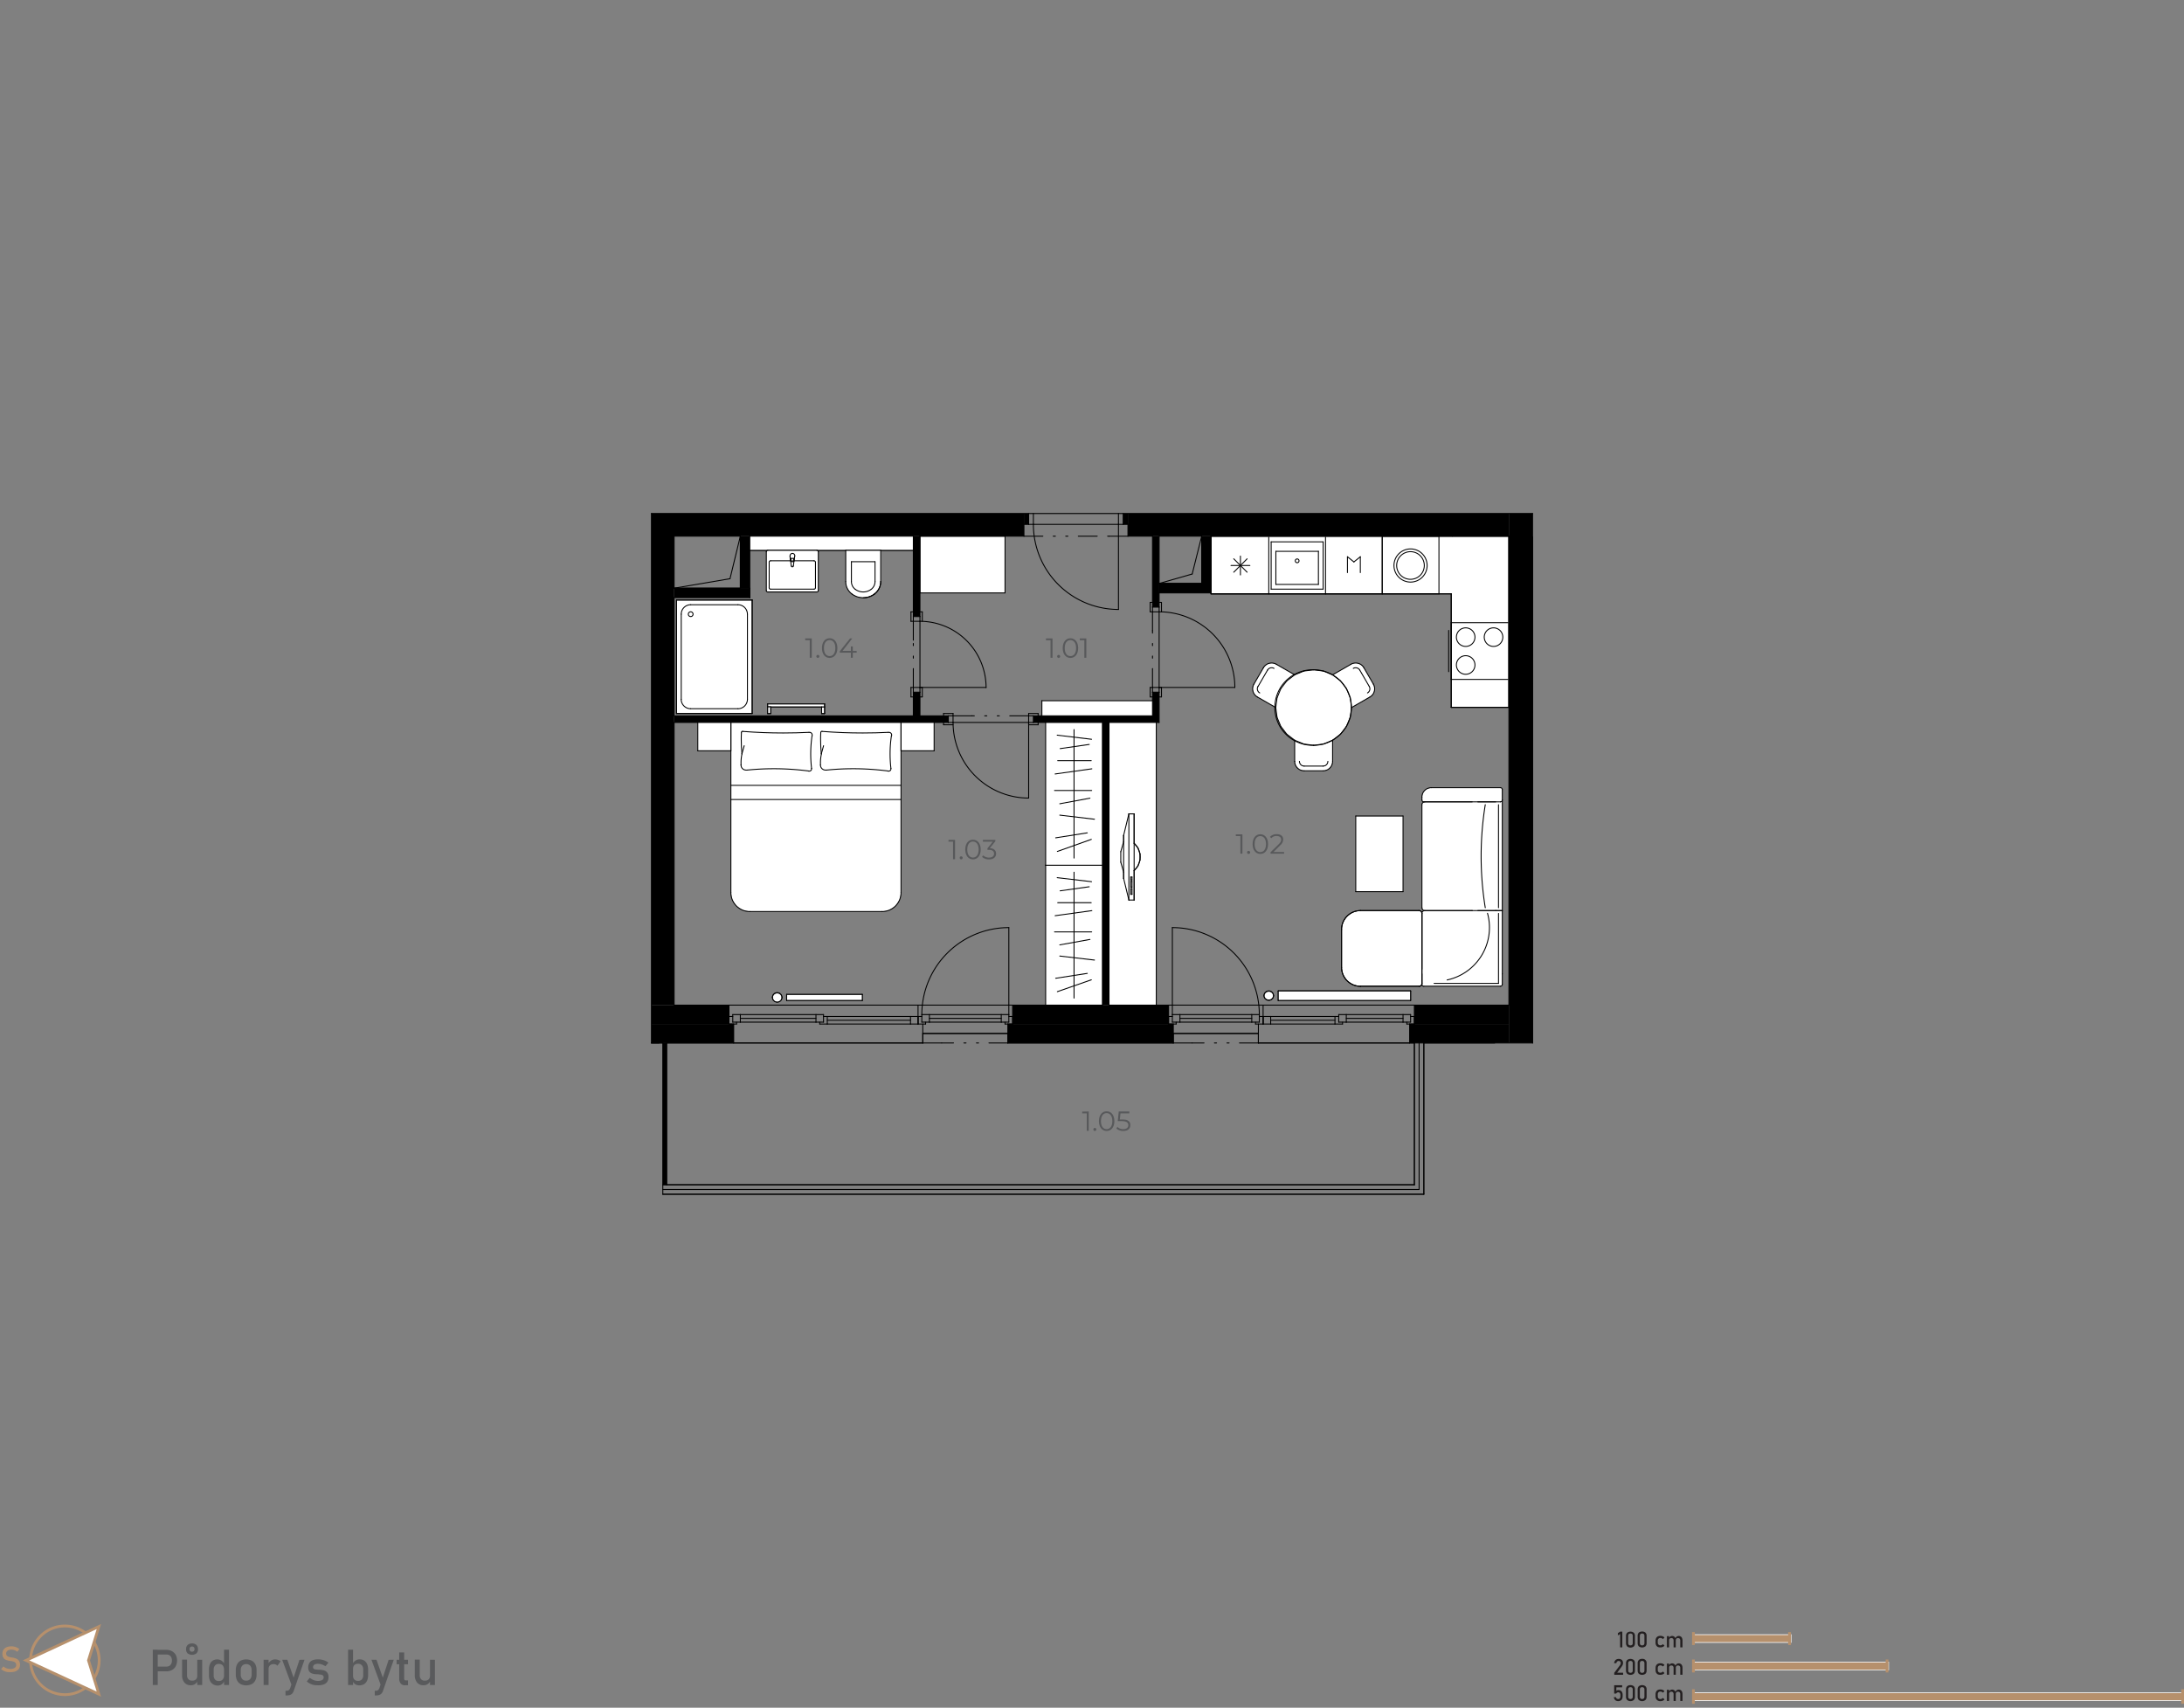 <svg xmlns="http://www.w3.org/2000/svg" xmlns:xlink="http://www.w3.org/1999/xlink" viewBox="0 0 790.58 618.13"><rect x="0" y="0" width="790.58" height="618.13" fill="#808080" stroke="none"/><defs><style>.a,.f{fill:none;}.b{fill:#595a5c;}.c{fill:#b6906c;}.d,.g{fill:#fff;}.e{fill:#231f20;}.f{stroke:#000;stroke-linecap:round;stroke-linejoin:round;stroke-width:0.34px;}.g,.h{fill-rule:evenodd;}.i{clip-path:url(#a);}.j{fill:#58595b;}</style><clipPath id="a"><polygon class="a" points="235.82 185.87 235.82 377.5 239.93 377.5 239.93 432.26 515.41 432.26 515.41 377.5 554.76 377.5 554.76 185.87 235.82 185.87"/></clipPath></defs><path class="b" d="M55.31,597.13H57.1V609.9H55.31Zm.92,6.11h4.09a1.89,1.89,0,0,0,1-.27,1.82,1.82,0,0,0,.68-.77,2.67,2.67,0,0,0,.24-1.16,2.7,2.7,0,0,0-.24-1.16,1.82,1.82,0,0,0-1.7-1H56.23v-1.7h4a4.09,4.09,0,0,1,2,.48A3.45,3.45,0,0,1,63.62,599a4.64,4.64,0,0,1,0,4.11,3.34,3.34,0,0,1-1.35,1.36,4,4,0,0,1-2,.49h-4Z"/><path class="b" d="M67.7,606.33a2.07,2.07,0,0,0,.49,1.48,1.76,1.76,0,0,0,1.37.52,1.89,1.89,0,0,0,1.37-.46,1.79,1.79,0,0,0,.48-1.33l.12,1.91A2.58,2.58,0,0,1,69.06,610a2.89,2.89,0,0,1-2.33-1,4.08,4.08,0,0,1-.82-2.73v-5.55H67.7Zm.22-7.86a1.93,1.93,0,0,1-.56-1.5,2.07,2.07,0,0,1,.56-1.57,2.56,2.56,0,0,1,3.18,0,2.08,2.08,0,0,1,.57,1.56,1.94,1.94,0,0,1-.57,1.5,2.65,2.65,0,0,1-3.18,0Zm2.26-.86a.94.94,0,0,0,.24-.68,1,1,0,0,0-.24-.7.91.91,0,0,0-.67-.25.92.92,0,0,0-.67.25,1,1,0,0,0-.23.7,1,1,0,0,0,.23.68.92.92,0,0,0,.67.24A.9.9,0,0,0,70.18,597.61Zm1.23,3.17h1.78v9.12H71.41Z"/><path class="b" d="M77.1,609.63A2.82,2.82,0,0,1,76,608.36a5.08,5.08,0,0,1-.36-2v-2a5.05,5.05,0,0,1,.36-2,2.71,2.71,0,0,1,1-1.27,3,3,0,0,1,1.65-.44,2.71,2.71,0,0,1,1.48.42,3.22,3.22,0,0,1,1.09,1.19l-.18,1.86a2.19,2.19,0,0,0-.22-1,1.48,1.48,0,0,0-.61-.63,2,2,0,0,0-1-.21,1.71,1.71,0,0,0-1.37.55,2.26,2.26,0,0,0-.49,1.56v2a2.19,2.19,0,0,0,.49,1.54,1.74,1.74,0,0,0,1.37.54,1.93,1.93,0,0,0,1-.23,1.45,1.45,0,0,0,.61-.64,2.25,2.25,0,0,0,.22-1l.12,1.92a2.66,2.66,0,0,1-.89,1.14,2.56,2.56,0,0,1-1.53.45A3.19,3.19,0,0,1,77.1,609.63Zm4-12.5H82.9V609.9H81.11Z"/><path class="b" d="M87.09,609.57a3.09,3.09,0,0,1-1.29-1.36,4.85,4.85,0,0,1-.44-2.15v-1.48a4.71,4.71,0,0,1,.44-2.12,3.12,3.12,0,0,1,1.29-1.35,4.71,4.71,0,0,1,4.06,0,3.12,3.12,0,0,1,1.29,1.35,4.71,4.71,0,0,1,.44,2.12v1.51a4.79,4.79,0,0,1-.44,2.13,3.12,3.12,0,0,1-1.29,1.35,4.62,4.62,0,0,1-4.06,0Zm3.49-1.83a2.43,2.43,0,0,0,.51-1.65v-1.51a2.43,2.43,0,0,0-.51-1.65,1.88,1.88,0,0,0-1.46-.58,1.85,1.85,0,0,0-1.45.58,2.38,2.38,0,0,0-.52,1.65v1.51a2.38,2.38,0,0,0,.52,1.65,1.82,1.82,0,0,0,1.45.59A1.85,1.85,0,0,0,90.58,607.74Z"/><path class="b" d="M95.43,600.78h1.79v9.12H95.43Zm4.42,1.72a2.16,2.16,0,0,0-.83-.15,1.83,1.83,0,0,0-1.33.47,1.79,1.79,0,0,0-.47,1.31L97,602.37a3.32,3.32,0,0,1,1.09-1.27,2.58,2.58,0,0,1,1.48-.45,3.39,3.39,0,0,1,1.13.18,2.62,2.62,0,0,1,.88.53l-1.17,1.58A1.56,1.56,0,0,0,99.85,602.5Z"/><path class="b" d="M102.15,600.78H104l2.81,7.93-1,1.94Zm8.07,0L106.34,612a2.6,2.6,0,0,1-.56,1,1.87,1.87,0,0,1-.84.52,4,4,0,0,1-1.23.16h-.36V612h.36a1.46,1.46,0,0,0,.8-.2,1.74,1.74,0,0,0,.51-.7l3.38-10.31Z"/><path class="b" d="M113.51,609.88a5.76,5.76,0,0,1-1.32-.48,4.89,4.89,0,0,1-1.13-.79l1.06-1.31a5.86,5.86,0,0,0,1.47.85,4.18,4.18,0,0,0,1.44.28,3.11,3.11,0,0,0,1.6-.33,1.1,1.1,0,0,0,.53-1,.79.79,0,0,0-.29-.66,1.66,1.66,0,0,0-.72-.29c-.29,0-.69-.1-1.22-.14h-.15l-.14,0h-.15a6.45,6.45,0,0,1-1.5-.26,2,2,0,0,1-1-.7,2.38,2.38,0,0,1-.41-1.49,3.07,3.07,0,0,1,.39-1.61,2.41,2.41,0,0,1,1.18-1,5.29,5.29,0,0,1,2-.32,6.38,6.38,0,0,1,2.6.52,6.16,6.16,0,0,1,1.13.66l-1.08,1.31a5.59,5.59,0,0,0-1.35-.66,4,4,0,0,0-1.3-.22,2.44,2.44,0,0,0-1.37.31,1.08,1.08,0,0,0-.46.94.64.64,0,0,0,.26.55,1.72,1.72,0,0,0,.66.25c.26,0,.64.07,1.12.1h.34a7.67,7.67,0,0,1,1.63.25,2.24,2.24,0,0,1,1.13.77,2.62,2.62,0,0,1,.45,1.65,2.92,2.92,0,0,1-.42,1.63,2.54,2.54,0,0,1-1.27,1A5.88,5.88,0,0,1,115,610,7.38,7.38,0,0,1,113.51,609.88Z"/><path class="b" d="M126,597.13h1.8V609.9H126Zm2.6,12.5a2.39,2.39,0,0,1-.93-1.16l.13-1.91a2.22,2.22,0,0,0,.21,1,1.48,1.48,0,0,0,.61.63,1.93,1.93,0,0,0,1,.22,1.74,1.74,0,0,0,1.37-.54,2.18,2.18,0,0,0,.49-1.53v-2a2.26,2.26,0,0,0-.49-1.56,1.71,1.71,0,0,0-1.37-.55,2,2,0,0,0-1,.21,1.36,1.36,0,0,0-.61.62,2.12,2.12,0,0,0-.21,1l-.19-1.76a3.37,3.37,0,0,1,1.08-1.24,2.67,2.67,0,0,1,1.49-.43,3,3,0,0,1,1.65.43,2.9,2.9,0,0,1,1.06,1.27,5.1,5.1,0,0,1,.36,2v2a4.94,4.94,0,0,1-.37,2,2.79,2.79,0,0,1-1.08,1.26,3.25,3.25,0,0,1-1.71.44A2.73,2.73,0,0,1,128.57,609.63Z"/><path class="b" d="M134.46,600.78h1.82l2.81,7.93-1,1.94Zm8.07,0L138.65,612a2.6,2.6,0,0,1-.56,1,1.87,1.87,0,0,1-.84.52,4,4,0,0,1-1.23.16h-.36V612H136a1.46,1.46,0,0,0,.8-.2,1.74,1.74,0,0,0,.51-.7l3.37-10.31Z"/><path class="b" d="M143.57,600.78h4.12v1.62h-4.12Zm1.46,8.56a2.77,2.77,0,0,1-.52-1.81v-9.4h1.8v9.42a.84.84,0,0,0,.13.51.46.46,0,0,0,.39.18h.86V610h-1A2,2,0,0,1,145,609.34Z"/><path class="b" d="M151.94,606.33a2.07,2.07,0,0,0,.49,1.48,1.76,1.76,0,0,0,1.37.52,1.91,1.91,0,0,0,1.37-.46,1.79,1.79,0,0,0,.48-1.33l.12,1.91A2.58,2.58,0,0,1,153.3,610a2.89,2.89,0,0,1-2.33-1,4.08,4.08,0,0,1-.82-2.73v-5.55h1.79Zm3.71-5.55h1.78v9.12h-1.78Z"/><rect class="c" x="612.92" y="591.68" width="35.43" height="2.83"/><path class="d" d="M648.48,594.64H612.79v-3.08h35.69ZM613,594.39h35.19v-2.58H613Z"/><rect class="c" x="612.92" y="601.6" width="70.74" height="2.83"/><path class="d" d="M683.78,604.56h-71v-3.08h71ZM613,604.31h70.49v-2.58H613Z"/><rect class="c" x="612.92" y="612.72" width="177.16" height="2.84"/><path class="d" d="M790.21,615.68H612.79V612.6H790.21ZM613,615.43H790v-2.58H613Z"/><path class="e" d="M587.26,596.28h-.8v-4.82l-.81.5v-.83l.81-.53h.8Z"/><path class="e" d="M589,595.91a1.67,1.67,0,0,1-.41-1.19v-2.58A1.65,1.65,0,0,1,589,591a2,2,0,0,1,2.42,0,1.65,1.65,0,0,1,.41,1.19v2.58a1.65,1.65,0,0,1-.41,1.19,2,2,0,0,1-2.42,0Zm1.83-.55a.89.89,0,0,0,.2-.64v-2.58a.89.89,0,0,0-.2-.64.82.82,0,0,0-.62-.22.86.86,0,0,0-.63.22.94.94,0,0,0-.2.64v2.58a.9.9,0,0,0,.21.64,1,1,0,0,0,1.24,0Z"/><path class="e" d="M593.22,595.91a1.67,1.67,0,0,1-.41-1.19v-2.58a1.65,1.65,0,0,1,.41-1.19,2,2,0,0,1,2.42,0,1.61,1.61,0,0,1,.41,1.19v2.58a1.65,1.65,0,0,1-.41,1.19,2,2,0,0,1-2.42,0Zm1.83-.55a.9.9,0,0,0,.21-.64v-2.58a.94.94,0,0,0-.2-.64.86.86,0,0,0-.63-.22.82.82,0,0,0-.62.22.89.89,0,0,0-.2.64v2.58a.89.89,0,0,0,.2.64,1,1,0,0,0,1.24,0Z"/><path class="e" d="M600.1,596.13a1.45,1.45,0,0,1-.6-.6,2.06,2.06,0,0,1-.21-1v-.67a2,2,0,0,1,.21-.94,1.37,1.37,0,0,1,.6-.59,2,2,0,0,1,.95-.21,2.21,2.21,0,0,1,.59.08,1.68,1.68,0,0,1,.51.22,1.54,1.54,0,0,1,.37.35l-.58.52a1.17,1.17,0,0,0-.4-.3,1.13,1.13,0,0,0-.48-.11.94.94,0,0,0-.71.26,1,1,0,0,0-.26.72v.67a1,1,0,0,0,.25.74.94.94,0,0,0,.72.27,1,1,0,0,0,.48-.12,1,1,0,0,0,.4-.32l.58.56a1.38,1.38,0,0,1-.38.34,1.62,1.62,0,0,1-.5.22,2.27,2.27,0,0,1-.59.07A2.12,2.12,0,0,1,600.1,596.13Z"/><path class="e" d="M603.4,592.22h.79v4.06h-.79Zm2.42,1.6a1,1,0,0,0-.21-.67.78.78,0,0,0-.6-.23.81.81,0,0,0-.6.21.73.73,0,0,0-.22.58l-.08-.78a1.46,1.46,0,0,1,.49-.57,1.22,1.22,0,0,1,.67-.2,1.33,1.33,0,0,1,.73.2,1.18,1.18,0,0,1,.46.56,2.4,2.4,0,0,1,.15.89v2.47h-.79Zm2.42,0a.93.93,0,0,0-.22-.67.85.85,0,0,0-.63-.23.72.72,0,0,0-.57.23.9.9,0,0,0-.21.64l-.16-.78a1.61,1.61,0,0,1,.51-.63,1.23,1.23,0,0,1,.69-.22,1.37,1.37,0,0,1,.75.2,1.09,1.09,0,0,1,.47.56,2.21,2.21,0,0,1,.17.89v2.47h-.8Z"/><path class="e" d="M584.33,605.5l2-2.64a1.85,1.85,0,0,0,.27-.47,1.29,1.29,0,0,0,.09-.45h0a.67.67,0,0,0-.2-.53.81.81,0,0,0-.56-.19.76.76,0,0,0-.56.21,1,1,0,0,0-.27.58h-.82a2,2,0,0,1,.29-.83,1.42,1.42,0,0,1,.56-.53,1.67,1.67,0,0,1,.79-.18,1.93,1.93,0,0,1,.87.17,1.21,1.21,0,0,1,.54.51,1.55,1.55,0,0,1,.19.8h0a1.84,1.84,0,0,1-.12.63,2.8,2.8,0,0,1-.35.63l-1.65,2.24h2.15v.76h-3.2Z"/><path class="e" d="M589,605.83a1.67,1.67,0,0,1-.41-1.19v-2.58a1.65,1.65,0,0,1,.41-1.19,2,2,0,0,1,2.42,0,1.65,1.65,0,0,1,.41,1.19v2.58a1.65,1.65,0,0,1-.41,1.19,2,2,0,0,1-2.42,0Zm1.83-.55a.89.89,0,0,0,.2-.64v-2.58a.89.89,0,0,0-.2-.64.82.82,0,0,0-.62-.22.86.86,0,0,0-.63.22.94.94,0,0,0-.19.64v2.58a.89.89,0,0,0,.2.64,1,1,0,0,0,1.24,0Z"/><path class="e" d="M593.22,605.83a1.67,1.67,0,0,1-.41-1.19v-2.58a1.61,1.61,0,0,1,.42-1.19,1.59,1.59,0,0,1,1.2-.42,1.45,1.45,0,0,1,1.62,1.61v2.58a1.61,1.61,0,0,1-.41,1.19,2,2,0,0,1-2.42,0Zm1.84-.55a.94.94,0,0,0,.2-.64v-2.58a.94.94,0,0,0-.2-.64.84.84,0,0,0-.63-.22.82.82,0,0,0-.62.22.89.89,0,0,0-.2.64v2.58a.89.89,0,0,0,.2.64.82.82,0,0,0,.62.22A.86.86,0,0,0,595.06,605.28Z"/><path class="e" d="M600.1,606.05a1.45,1.45,0,0,1-.6-.6,2.06,2.06,0,0,1-.2-1v-.67a2,2,0,0,1,.2-.94,1.37,1.37,0,0,1,.6-.59,2,2,0,0,1,.95-.21,2.35,2.35,0,0,1,.6.08,1.73,1.73,0,0,1,.5.22,1.38,1.38,0,0,1,.37.35l-.58.52a1.08,1.08,0,0,0-.4-.3,1.13,1.13,0,0,0-.48-.11,1,1,0,0,0-.71.26,1,1,0,0,0-.26.72v.67a1,1,0,0,0,.25.74.94.94,0,0,0,.72.27,1.14,1.14,0,0,0,.88-.44l.58.56a1.38,1.38,0,0,1-.38.34,1.62,1.62,0,0,1-.5.22,2.22,2.22,0,0,1-.59.07A2.12,2.12,0,0,1,600.1,606.05Z"/><path class="e" d="M603.4,602.14h.79v4.06h-.79Zm2.42,1.6a1,1,0,0,0-.21-.67.78.78,0,0,0-.6-.23.81.81,0,0,0-.6.21.73.73,0,0,0-.22.58l-.08-.78a1.46,1.46,0,0,1,.49-.57,1.22,1.22,0,0,1,.67-.2,1.3,1.3,0,0,1,.73.2,1.18,1.18,0,0,1,.46.56,2.4,2.4,0,0,1,.16.89v2.47h-.8Zm2.42,0a.93.93,0,0,0-.22-.67.85.85,0,0,0-.63-.23.73.73,0,0,0-.57.23.89.89,0,0,0-.2.64l-.16-.78a1.51,1.51,0,0,1,.5-.63,1.23,1.23,0,0,1,.69-.22,1.35,1.35,0,0,1,.75.2,1.16,1.16,0,0,1,.48.56,2.4,2.4,0,0,1,.16.89v2.47h-.8Z"/><path class="e" d="M585,615.58a1.34,1.34,0,0,1-.54-.49,2,2,0,0,1-.28-.77h.8a.75.75,0,0,0,.25.49.85.85,0,0,0,.54.17.72.72,0,0,0,.59-.25,1.1,1.1,0,0,0,.21-.72v-.48a1.1,1.1,0,0,0-.21-.72.72.72,0,0,0-.59-.25.83.83,0,0,0-.4.11,1.18,1.18,0,0,0-.34.33h-.72v-3h2.89v.76h-2.1V612a1,1,0,0,1,.34-.18.94.94,0,0,1,.37-.07,1.68,1.68,0,0,1,.84.2,1.29,1.29,0,0,1,.53.6,2.07,2.07,0,0,1,.19.94V614a2.25,2.25,0,0,1-.19.94,1.31,1.31,0,0,1-.55.59,1.69,1.69,0,0,1-.86.21A1.74,1.74,0,0,1,585,615.58Z"/><path class="e" d="M589,615.32a1.65,1.65,0,0,1-.41-1.19v-2.58a1.67,1.67,0,0,1,.41-1.19,2,2,0,0,1,2.42,0,1.65,1.65,0,0,1,.41,1.19v2.58a1.64,1.64,0,0,1-.41,1.19,1.92,1.92,0,0,1-2.42,0Zm1.83-.55a.89.89,0,0,0,.2-.64v-2.58a.88.88,0,0,0-.2-.63.78.78,0,0,0-.62-.22.82.82,0,0,0-.63.22.93.93,0,0,0-.2.63v2.58a.9.9,0,0,0,.21.64,1,1,0,0,0,1.24,0Z"/><path class="e" d="M593.22,615.32a1.65,1.65,0,0,1-.41-1.19v-2.58a1.67,1.67,0,0,1,.41-1.19,2,2,0,0,1,2.42,0,1.61,1.61,0,0,1,.41,1.19v2.58a1.64,1.64,0,0,1-.41,1.19,1.92,1.92,0,0,1-2.42,0Zm1.83-.55a.9.9,0,0,0,.21-.64v-2.58a.93.93,0,0,0-.2-.63.82.82,0,0,0-.63-.22.78.78,0,0,0-.62.22.88.88,0,0,0-.2.63v2.58a.89.89,0,0,0,.2.64,1,1,0,0,0,1.24,0Z"/><path class="e" d="M600.1,615.54a1.45,1.45,0,0,1-.6-.6,2,2,0,0,1-.21-1v-.67a2,2,0,0,1,.21-.94,1.45,1.45,0,0,1,.6-.6,2,2,0,0,1,.95-.2,2.22,2.22,0,0,1,.59.07,2,2,0,0,1,.51.22,1.76,1.76,0,0,1,.37.35l-.58.52a1.17,1.17,0,0,0-.4-.3,1.13,1.13,0,0,0-.48-.11.94.94,0,0,0-.71.26,1,1,0,0,0-.26.73V614a1.07,1.07,0,0,0,.25.74,1,1,0,0,0,.72.26,1.13,1.13,0,0,0,.48-.11,1.26,1.26,0,0,0,.4-.32l.58.55a1.42,1.42,0,0,1-.38.35,1.88,1.88,0,0,1-.5.21,2.27,2.27,0,0,1-.59.08A2,2,0,0,1,600.1,615.54Z"/><path class="e" d="M603.4,611.63h.79v4.06h-.79Zm2.42,1.6a1,1,0,0,0-.21-.66.75.75,0,0,0-.6-.24.81.81,0,0,0-.6.21.75.75,0,0,0-.22.58l-.08-.78a1.5,1.5,0,0,1,.49-.56,1.15,1.15,0,0,1,.67-.2,1.32,1.32,0,0,1,.73.19,1.28,1.28,0,0,1,.46.56,2.42,2.42,0,0,1,.15.9v2.46h-.79Zm2.42,0a.91.91,0,0,0-.22-.66.82.82,0,0,0-.63-.24.72.72,0,0,0-.57.23.9.9,0,0,0-.21.64l-.16-.78a1.51,1.51,0,0,1,.51-.62,1.16,1.16,0,0,1,.69-.22,1.37,1.37,0,0,1,.75.19,1.18,1.18,0,0,1,.47.56,2.22,2.22,0,0,1,.17.9v2.46h-.8Z"/><path class="c" d="M23.49,613.89A12.92,12.92,0,1,1,36.4,601,12.93,12.93,0,0,1,23.49,613.89Zm0-24.83A11.92,11.92,0,1,0,35.4,601,11.93,11.93,0,0,0,23.49,589.06Z"/><polygon class="d" points="35.77 588.74 9.42 600.98 35.77 613.21 32.02 600.98 35.77 588.74"/><path class="c" d="M36.58,614.14,8.23,601l28.35-13.17-4,13.17ZM10.61,601,35,612.29,31.5,601,35,589.66Z"/><path class="c" d="M2.52,605.19a5,5,0,0,1-1.11-.38,4.4,4.4,0,0,1-1-.64l.81-1a3.72,3.72,0,0,0,1.16.69,4.08,4.08,0,0,0,1.38.23,2.73,2.73,0,0,0,1.55-.38,1.17,1.17,0,0,0,.55-1.05h0a1.12,1.12,0,0,0-.25-.77,1.44,1.44,0,0,0-.64-.42,8.23,8.23,0,0,0-1-.25H3.89l-.1,0a9.48,9.48,0,0,1-1.5-.36,2.08,2.08,0,0,1-1-.73,2.42,2.42,0,0,1-.41-1.51h0a2.77,2.77,0,0,1,.38-1.47,2.44,2.44,0,0,1,1.12-.92,4.48,4.48,0,0,1,1.77-.32,4.6,4.6,0,0,1,1,.11,4.9,4.9,0,0,1,1.86.86l-.73,1a4.61,4.61,0,0,0-1-.58,3,3,0,0,0-1.06-.2,2.44,2.44,0,0,0-1.46.38,1.24,1.24,0,0,0-.53,1.07h0a1,1,0,0,0,.27.75,1.74,1.74,0,0,0,.67.4,9.3,9.3,0,0,0,1.12.27h.24a7.93,7.93,0,0,1,1.4.41,2.22,2.22,0,0,1,.94.76,2.4,2.4,0,0,1,.38,1.43h0a2.62,2.62,0,0,1-.4,1.45,2.54,2.54,0,0,1-1.16.91,4.8,4.8,0,0,1-1.83.31A6.44,6.44,0,0,1,2.52,605.19Z"/><rect class="c" x="612.5" y="600.68" width="1" height="4.68"/><rect class="c" x="612.5" y="590.76" width="1" height="4.68"/><rect class="c" x="612.5" y="611.45" width="1" height="5.24"/><rect class="c" x="789.58" y="611.45" width="1" height="5.24"/><rect class="c" x="682.59" y="600.68" width="1" height="4.68"/><rect class="c" x="647.3" y="590.76" width="1" height="4.68"/><rect class="a" width="790.34" height="618.13"/><line class="f" x1="238.56" y1="377.51" x2="235.82" y2="377.51"/><line class="f" x1="241.3" y1="428.84" x2="511.98" y2="428.84"/><line class="f" x1="241.3" y1="377.51" x2="241.3" y2="428.84"/><line class="f" x1="334.04" y1="377.51" x2="241.3" y2="377.51"/><line class="f" x1="334.04" y1="374.08" x2="334.04" y2="377.51"/><line class="f" x1="364.83" y1="374.08" x2="334.04" y2="374.08"/><line class="f" x1="364.83" y1="377.51" x2="364.83" y2="374.08"/><line class="f" x1="424.72" y1="377.51" x2="364.84" y2="377.51"/><line class="f" x1="424.72" y1="374.08" x2="424.72" y2="377.51"/><line class="f" x1="455.52" y1="374.08" x2="424.72" y2="374.08"/><line class="f" x1="455.52" y1="377.51" x2="455.52" y2="374.08"/><line class="f" x1="511.98" y1="377.51" x2="455.52" y2="377.51"/><line class="f" x1="511.98" y1="428.84" x2="511.98" y2="377.5"/><polygon class="g" points="525.67 194.08 546.21 194.08 546.21 256.02 525.33 256.02 525.33 214.96 438.33 214.96 438.33 194.08 525.67 194.08"/><line class="f" x1="546.2" y1="194.08" x2="525.67" y2="194.08"/><line class="f" x1="546.2" y1="256.02" x2="546.2" y2="194.08"/><line class="f" x1="525.33" y1="256.02" x2="546.2" y2="256.02"/><line class="f" x1="525.33" y1="214.96" x2="525.33" y2="256.02"/><line class="f" x1="438.33" y1="214.96" x2="525.33" y2="214.96"/><line class="f" x1="438.33" y1="194.08" x2="438.33" y2="214.96"/><line class="f" x1="525.67" y1="194.08" x2="438.33" y2="194.08"/><rect class="d" x="244.89" y="217.18" width="27.38" height="41.07"/><line class="f" x1="244.89" y1="217.18" x2="244.89" y2="258.25"/><line class="f" x1="272.27" y1="217.18" x2="244.89" y2="217.18"/><line class="f" x1="272.27" y1="258.25" x2="272.27" y2="217.18"/><line class="f" x1="244.89" y1="258.25" x2="272.27" y2="258.25"/><rect class="d" x="333.01" y="194.08" width="30.8" height="20.53"/><line class="f" x1="363.81" y1="214.61" x2="333.01" y2="214.61"/><line class="f" x1="333.01" y1="214.61" x2="333.01" y2="194.08"/><line class="f" x1="333.01" y1="194.08" x2="363.81" y2="194.08"/><line class="f" x1="363.81" y1="194.08" x2="363.81" y2="214.61"/><polygon class="h" points="546.21 185.87 554.76 185.87 554.76 194.42 554.76 377.5 546.21 377.5 546.21 185.87"/><rect x="364.83" y="370.66" width="59.89" height="6.85"/><polygon class="h" points="510.27 377.5 510.27 370.66 546.21 370.66 546.21 377.5 541.07 377.5 515.41 377.5 510.27 377.5"/><polygon class="h" points="235.82 377.5 235.82 370.66 265.6 370.66 265.6 377.5 239.93 377.5 235.82 377.5"/><rect x="366.55" y="363.82" width="56.46" height="6.84"/><rect x="235.82" y="363.82" width="28.06" height="6.84"/><rect x="511.98" y="363.82" width="34.22" height="6.84"/><rect x="408.29" y="185.87" width="137.91" height="8.21"/><polygon class="h" points="244.03 363.82 235.82 363.82 235.82 194.08 235.82 185.87 370.65 185.87 370.65 194.08 244.03 194.08 244.03 363.82"/><polygon class="h" points="343.27 261.5 244.03 261.5 244.03 259.1 330.61 259.1 330.61 250.54 333.01 250.54 333.01 259.1 343.27 259.1 343.27 261.5"/><polygon class="h" points="374.07 259.1 417.19 259.1 417.19 250.54 419.59 250.54 419.59 261.5 401.45 261.5 401.45 363.82 399.06 363.82 399.06 261.5 374.07 261.5 374.07 259.1"/><rect x="417.19" y="194.08" width="2.4" height="25.67"/><rect x="370.65" y="185.87" width="1.71" height="3.94"/><rect x="406.58" y="185.87" width="1.71" height="3.94"/><rect x="330.61" y="194.08" width="2.39" height="29.09"/><rect x="244.03" y="212.9" width="27.38" height="3.42"/><rect x="267.99" y="194.08" width="3.42" height="18.82"/><polygon class="h" points="419.59 211.19 434.99 211.19 434.99 194.08 438.41 194.08 438.41 214.61 419.59 214.61 419.59 211.19"/><rect x="239.93" y="377.5" width="1.37" height="51.33"/><line class="f" x1="546.2" y1="194.08" x2="546.2" y2="363.82"/><line class="f" x1="235.82" y1="377.51" x2="239.93" y2="377.51"/><line class="f" x1="239.93" y1="377.51" x2="265.59" y2="377.51"/><line class="f" x1="364.83" y1="377.51" x2="424.72" y2="377.51"/><line class="f" x1="366.55" y1="363.82" x2="399.06" y2="363.82"/><line class="f" x1="401.45" y1="363.82" x2="423.01" y2="363.82"/><line class="f" x1="510.27" y1="377.51" x2="515.41" y2="377.51"/><line class="f" x1="515.41" y1="377.51" x2="541.07" y2="377.51"/><line class="f" x1="511.98" y1="363.82" x2="546.2" y2="363.82"/><line class="f" x1="263.88" y1="363.82" x2="263.88" y2="370.66"/><line class="f" x1="244.03" y1="363.82" x2="263.88" y2="363.82"/><line class="f" x1="263.88" y1="370.66" x2="263.88" y2="363.82"/><line class="f" x1="366.55" y1="370.66" x2="366.55" y2="363.82"/><line class="f" x1="423.01" y1="370.66" x2="423.01" y2="363.82"/><line class="f" x1="511.98" y1="370.66" x2="511.98" y2="363.82"/><line class="f" x1="241.3" y1="377.51" x2="241.3" y2="428.84"/><line class="f" x1="241.3" y1="428.84" x2="239.93" y2="428.84"/><line class="f" x1="510.27" y1="370.66" x2="510.27" y2="377.51"/><line class="f" x1="511.98" y1="370.66" x2="510.27" y2="370.66"/><line class="f" x1="364.83" y1="370.66" x2="364.83" y2="377.51"/><line class="f" x1="366.55" y1="370.66" x2="364.83" y2="370.66"/><line class="f" x1="424.72" y1="370.66" x2="424.72" y2="377.51"/><line class="f" x1="424.72" y1="370.66" x2="423.01" y2="370.66"/><line class="f" x1="265.59" y1="370.66" x2="265.59" y2="377.51"/><line class="f" x1="265.59" y1="370.66" x2="263.88" y2="370.66"/><line class="f" x1="554.76" y1="194.42" x2="554.76" y2="377.51"/><line class="f" x1="554.76" y1="194.42" x2="554.76" y2="194.42"/><line class="f" x1="511.98" y1="377.51" x2="511.98" y2="428.84"/><line class="f" x1="554.76" y1="247.47" x2="554.76" y2="247.47"/><line class="f" x1="554.76" y1="257.73" x2="554.76" y2="257.73"/><line class="f" x1="554.76" y1="268" x2="554.76" y2="268"/><line class="f" x1="554.76" y1="278.26" x2="554.76" y2="278.26"/><line class="f" x1="554.76" y1="288.53" x2="554.76" y2="288.53"/><line class="f" x1="554.76" y1="298.8" x2="554.76" y2="298.8"/><line class="f" x1="554.76" y1="309.06" x2="554.76" y2="309.06"/><line class="f" x1="554.76" y1="319.33" x2="554.76" y2="319.33"/><line class="f" x1="554.76" y1="329.6" x2="554.76" y2="329.6"/><line class="f" x1="511.98" y1="428.84" x2="239.93" y2="428.84"/><line class="f" x1="263.88" y1="363.82" x2="332.32" y2="363.82"/><line class="f" x1="332.32" y1="363.82" x2="366.54" y2="363.82"/><line class="f" x1="511.98" y1="363.82" x2="457.23" y2="363.82"/><line class="f" x1="457.23" y1="363.82" x2="423.01" y2="363.82"/><line class="f" x1="510.27" y1="377.51" x2="455.52" y2="377.51"/><line class="f" x1="457.23" y1="363.82" x2="457.23" y2="370.66"/><line class="f" x1="455.52" y1="370.66" x2="455.52" y2="377.51"/><line class="f" x1="455.52" y1="374.08" x2="424.72" y2="374.08"/><line class="f" x1="454.49" y1="369.98" x2="454.49" y2="370.66"/><line class="f" x1="454.49" y1="370.66" x2="457.23" y2="370.66"/><line class="f" x1="457.23" y1="370.66" x2="457.23" y2="367.92"/><line class="f" x1="457.23" y1="367.92" x2="455.86" y2="367.92"/><line class="f" x1="455.86" y1="367.24" x2="453.12" y2="367.24"/><line class="f" x1="453.12" y1="367.24" x2="453.12" y2="369.98"/><line class="f" x1="453.12" y1="369.98" x2="455.86" y2="369.98"/><line class="f" x1="455.86" y1="369.98" x2="455.86" y2="367.24"/><line class="f" x1="424.38" y1="367.24" x2="427.12" y2="367.24"/><line class="f" x1="427.12" y1="367.24" x2="427.12" y2="369.98"/><line class="f" x1="427.12" y1="369.98" x2="424.38" y2="369.98"/><line class="f" x1="424.38" y1="369.98" x2="424.38" y2="367.24"/><line class="f" x1="453.12" y1="367.24" x2="427.12" y2="367.24"/><line class="f" x1="427.12" y1="369.98" x2="453.12" y2="369.98"/><line class="f" x1="453.12" y1="368.61" x2="427.12" y2="368.61"/><line class="f" x1="425.75" y1="369.98" x2="425.75" y2="370.66"/><line class="f" x1="425.75" y1="370.66" x2="423.01" y2="370.66"/><line class="f" x1="423.01" y1="370.66" x2="423.01" y2="367.92"/><line class="f" x1="423.01" y1="367.92" x2="424.38" y2="367.92"/><line class="f" x1="457.23" y1="367.92" x2="459.97" y2="367.92"/><line class="f" x1="459.97" y1="367.92" x2="459.97" y2="370.66"/><line class="f" x1="459.97" y1="370.66" x2="457.23" y2="370.66"/><line class="f" x1="457.23" y1="370.66" x2="457.23" y2="367.92"/><line class="f" x1="459.97" y1="367.92" x2="483.24" y2="367.92"/><line class="f" x1="459.97" y1="369.29" x2="483.24" y2="369.29"/><line class="f" x1="459.97" y1="370.66" x2="483.24" y2="370.66"/><line class="f" x1="509.25" y1="369.98" x2="509.25" y2="370.66"/><line class="f" x1="509.25" y1="370.66" x2="511.99" y2="370.66"/><line class="f" x1="511.98" y1="370.66" x2="511.98" y2="367.92"/><line class="f" x1="511.98" y1="367.92" x2="510.62" y2="367.92"/><line class="f" x1="510.62" y1="367.24" x2="507.88" y2="367.24"/><line class="f" x1="507.88" y1="367.24" x2="507.88" y2="369.98"/><line class="f" x1="507.88" y1="369.98" x2="510.62" y2="369.98"/><line class="f" x1="510.62" y1="369.98" x2="510.62" y2="367.24"/><line class="f" x1="507.88" y1="367.24" x2="487.34" y2="367.24"/><line class="f" x1="487.34" y1="369.98" x2="507.88" y2="369.98"/><line class="f" x1="507.88" y1="368.61" x2="487.34" y2="368.61"/><line class="f" x1="265.59" y1="377.51" x2="334.04" y2="377.51"/><line class="f" x1="332.32" y1="363.82" x2="332.32" y2="370.66"/><line class="f" x1="334.04" y1="370.66" x2="334.04" y2="377.51"/><line class="f" x1="334.04" y1="374.08" x2="364.83" y2="374.08"/><line class="f" x1="335.06" y1="369.98" x2="335.06" y2="370.66"/><line class="f" x1="335.06" y1="370.66" x2="332.32" y2="370.66"/><line class="f" x1="332.32" y1="370.66" x2="332.32" y2="367.92"/><line class="f" x1="332.32" y1="367.92" x2="333.69" y2="367.92"/><line class="f" x1="333.69" y1="367.24" x2="336.43" y2="367.24"/><line class="f" x1="336.43" y1="367.24" x2="336.43" y2="369.98"/><line class="f" x1="336.43" y1="369.98" x2="333.69" y2="369.98"/><line class="f" x1="333.69" y1="369.98" x2="333.69" y2="367.24"/><line class="f" x1="365.18" y1="367.24" x2="362.44" y2="367.24"/><line class="f" x1="362.44" y1="367.24" x2="362.44" y2="369.98"/><line class="f" x1="362.44" y1="369.98" x2="365.18" y2="369.98"/><line class="f" x1="365.18" y1="369.98" x2="365.18" y2="367.24"/><line class="f" x1="336.43" y1="367.24" x2="362.44" y2="367.24"/><line class="f" x1="362.44" y1="369.98" x2="336.43" y2="369.98"/><line class="f" x1="336.43" y1="368.61" x2="362.44" y2="368.61"/><line class="f" x1="363.81" y1="369.98" x2="363.81" y2="370.66"/><line class="f" x1="363.81" y1="370.66" x2="366.55" y2="370.66"/><line class="f" x1="366.55" y1="370.66" x2="366.55" y2="367.92"/><line class="f" x1="366.55" y1="367.92" x2="365.18" y2="367.92"/><line class="f" x1="266.62" y1="369.98" x2="266.62" y2="370.66"/><line class="f" x1="266.62" y1="370.66" x2="263.88" y2="370.66"/><line class="f" x1="263.88" y1="370.66" x2="263.88" y2="367.92"/><line class="f" x1="263.88" y1="367.92" x2="265.25" y2="367.92"/><line class="f" x1="265.25" y1="367.24" x2="267.99" y2="367.24"/><line class="f" x1="267.99" y1="367.24" x2="267.99" y2="369.98"/><line class="f" x1="267.99" y1="369.98" x2="265.25" y2="369.98"/><line class="f" x1="265.25" y1="369.98" x2="265.25" y2="367.24"/><line class="f" x1="296.73" y1="369.98" x2="296.73" y2="370.66"/><line class="f" x1="296.73" y1="370.66" x2="299.47" y2="370.66"/><line class="f" x1="299.47" y1="370.66" x2="299.47" y2="367.92"/><line class="f" x1="299.47" y1="367.92" x2="298.1" y2="367.92"/><line class="f" x1="298.1" y1="367.24" x2="295.37" y2="367.24"/><line class="f" x1="295.37" y1="367.24" x2="295.37" y2="369.98"/><line class="f" x1="295.37" y1="369.98" x2="298.1" y2="369.98"/><line class="f" x1="298.1" y1="369.98" x2="298.1" y2="367.24"/><line class="f" x1="267.99" y1="367.24" x2="295.36" y2="367.24"/><line class="f" x1="295.37" y1="369.98" x2="267.99" y2="369.98"/><line class="f" x1="267.99" y1="368.61" x2="295.36" y2="368.61"/><line class="f" x1="332.32" y1="367.92" x2="329.59" y2="367.92"/><line class="f" x1="329.59" y1="367.92" x2="329.59" y2="370.66"/><line class="f" x1="329.59" y1="370.66" x2="332.33" y2="370.66"/><line class="f" x1="332.32" y1="370.66" x2="332.32" y2="367.92"/><line class="f" x1="329.59" y1="367.92" x2="299.47" y2="367.92"/><line class="f" x1="329.59" y1="369.29" x2="299.47" y2="369.29"/><line class="f" x1="329.59" y1="370.66" x2="299.47" y2="370.66"/><line class="f" x1="485.98" y1="369.98" x2="485.98" y2="370.66"/><line class="f" x1="485.98" y1="370.66" x2="483.24" y2="370.66"/><line class="f" x1="483.24" y1="370.66" x2="483.24" y2="367.92"/><line class="f" x1="483.24" y1="367.92" x2="484.61" y2="367.92"/><line class="f" x1="484.61" y1="367.24" x2="487.35" y2="367.24"/><line class="f" x1="487.34" y1="367.24" x2="487.34" y2="369.98"/><line class="f" x1="487.34" y1="369.98" x2="484.61" y2="369.98"/><line class="f" x1="484.61" y1="369.98" x2="484.61" y2="367.24"/><line class="f" x1="244.03" y1="363.82" x2="244.03" y2="261.5"/><line class="f" x1="244.03" y1="259.1" x2="330.61" y2="259.1"/><line class="f" x1="333.01" y1="259.1" x2="343.28" y2="259.1"/><line class="f" x1="374.07" y1="259.1" x2="417.19" y2="259.1"/><line class="f" x1="244.03" y1="261.5" x2="343.28" y2="261.5"/><line class="f" x1="374.07" y1="261.5" x2="399.06" y2="261.5"/><line class="f" x1="401.45" y1="261.5" x2="419.59" y2="261.5"/><line class="f" x1="438.41" y1="194.08" x2="546.2" y2="194.08"/><line class="f" x1="330.61" y1="259.1" x2="330.61" y2="250.55"/><line class="f" x1="330.61" y1="223.17" x2="330.61" y2="194.08"/><line class="f" x1="333.01" y1="259.1" x2="333.01" y2="250.55"/><line class="f" x1="333.01" y1="223.17" x2="333.01" y2="194.08"/><line class="f" x1="401.45" y1="363.82" x2="401.45" y2="261.5"/><line class="f" x1="417.19" y1="259.1" x2="417.19" y2="250.55"/><line class="f" x1="417.19" y1="219.75" x2="417.19" y2="194.08"/><line class="f" x1="419.59" y1="261.5" x2="419.59" y2="250.55"/><line class="f" x1="419.59" y1="219.75" x2="419.59" y2="214.61"/><line class="f" x1="399.06" y1="363.82" x2="399.06" y2="261.5"/><line class="f" x1="372.36" y1="189.8" x2="372.36" y2="185.87"/><line class="f" x1="406.58" y1="189.8" x2="406.58" y2="185.87"/><line class="f" x1="406.58" y1="189.8" x2="408.29" y2="189.8"/><line class="f" x1="372.36" y1="189.8" x2="370.65" y2="189.8"/><line class="f" x1="370.65" y1="189.8" x2="370.65" y2="194.08"/><line class="f" x1="408.3" y1="189.8" x2="408.3" y2="194.08"/><line class="f" x1="333.01" y1="250.55" x2="330.61" y2="250.55"/><line class="f" x1="333.01" y1="223.17" x2="330.61" y2="223.17"/><line class="f" x1="374.07" y1="259.1" x2="374.07" y2="261.5"/><line class="f" x1="343.28" y1="259.1" x2="343.28" y2="261.5"/><line class="f" x1="438.41" y1="214.61" x2="438.41" y2="194.08"/><line class="f" x1="419.59" y1="219.75" x2="417.19" y2="219.75"/><line class="f" x1="419.59" y1="250.55" x2="417.19" y2="250.55"/><line class="f" x1="417.19" y1="194.08" x2="408.3" y2="194.08"/><line class="f" x1="424.38" y1="367.24" x2="424.38" y2="335.76"/><g class="i"><path class="f" d="M424.38,335.76a31.47,31.47,0,0,1,31.48,31.48"/></g><line class="f" x1="365.18" y1="367.24" x2="365.18" y2="335.76"/><g class="i"><path class="f" d="M333.69,367.24a31.48,31.48,0,0,1,31.49-31.48"/></g><line class="f" x1="438.33" y1="214.61" x2="419.59" y2="214.61"/><line class="f" x1="419.59" y1="211.19" x2="434.99" y2="211.19"/><line class="f" x1="434.99" y1="211.19" x2="434.99" y2="194.08"/><line class="f" x1="434.99" y1="194.08" x2="419.59" y2="194.08"/><line class="f" x1="419.59" y1="194.08" x2="419.59" y2="211.19"/><line class="f" x1="520.88" y1="214.96" x2="520.88" y2="194.08"/><line class="f" x1="520.88" y1="194.08" x2="500.35" y2="194.08"/><line class="f" x1="500.35" y1="194.08" x2="500.35" y2="214.96"/><line class="f" x1="500.35" y1="214.96" x2="520.88" y2="214.96"/><g class="i"><path class="f" d="M516.6,204.69a6,6,0,1,0-6,6,6,6,0,0,0,6-6"/><path class="f" d="M515.58,204.69a5,5,0,1,0-5,5,5,5,0,0,0,5-5"/></g><line class="f" x1="446.6" y1="202.27" x2="451.44" y2="207.11"/><line class="f" x1="451.44" y1="202.27" x2="446.6" y2="207.11"/><line class="f" x1="449.02" y1="208.11" x2="449.02" y2="201.27"/><line class="f" x1="445.6" y1="204.69" x2="452.44" y2="204.69"/><line class="f" x1="459.28" y1="194.42" x2="459.28" y2="214.96"/><line class="f" x1="438.75" y1="214.96" x2="459.28" y2="214.96"/><line class="f" x1="460.14" y1="213.25" x2="478.96" y2="213.25"/><line class="f" x1="478.96" y1="213.25" x2="478.96" y2="196.14"/><line class="f" x1="478.96" y1="196.13" x2="460.14" y2="196.13"/><line class="f" x1="460.14" y1="196.13" x2="460.14" y2="213.24"/><line class="f" x1="459.28" y1="214.96" x2="479.82" y2="214.96"/><line class="f" x1="461.85" y1="211.53" x2="477.25" y2="211.53"/><line class="f" x1="477.25" y1="211.53" x2="477.25" y2="199.56"/><line class="f" x1="477.25" y1="199.56" x2="461.85" y2="199.56"/><line class="f" x1="461.85" y1="199.56" x2="461.85" y2="211.53"/><g class="i"><path class="f" d="M470.23,203a.68.68,0,1,0-.68.68.67.67,0,0,0,.68-.68"/></g><line class="f" x1="479.82" y1="194.42" x2="479.82" y2="214.96"/><line class="f" x1="479.82" y1="214.96" x2="500.35" y2="214.96"/><line class="f" x1="500.35" y1="214.96" x2="500.35" y2="194.42"/><line class="f" x1="525.33" y1="256.02" x2="545.86" y2="256.02"/><g class="i"><path class="f" d="M544,230.62a3.36,3.36,0,1,0-3.35,3.36,3.35,3.35,0,0,0,3.35-3.36"/></g><line class="f" x1="545.86" y1="225.39" x2="525.33" y2="225.39"/><line class="f" x1="525.33" y1="225.39" x2="525.33" y2="245.93"/><line class="f" x1="525.33" y1="245.93" x2="545.86" y2="245.93"/><g class="i"><path class="f" d="M533.92,230.62a3.36,3.36,0,1,0-3.36,3.36,3.36,3.36,0,0,0,3.36-3.36"/><path class="f" d="M533.92,240.7a3.36,3.36,0,1,0-3.36,3.36,3.36,3.36,0,0,0,3.36-3.36"/></g><line class="f" x1="524.4" y1="243.13" x2="524.4" y2="228.19"/><line class="f" x1="546.2" y1="256.02" x2="546.2" y2="194.08"/><line class="f" x1="546.2" y1="194.08" x2="438.41" y2="194.08"/><line class="f" x1="438.41" y1="194.08" x2="438.41" y2="214.96"/><line class="f" x1="438.41" y1="214.96" x2="525.33" y2="214.96"/><line class="f" x1="525.33" y1="214.96" x2="525.33" y2="256.02"/><line class="f" x1="525.33" y1="256.02" x2="546.2" y2="256.02"/><line class="f" x1="370.65" y1="194.08" x2="333.01" y2="194.08"/><g class="i"><path class="f" d="M250.88,222.31a.86.86,0,1,0-.86.86.85.85,0,0,0,.86-.86"/></g><line class="f" x1="272.27" y1="217.18" x2="272.27" y2="258.25"/><line class="f" x1="272.27" y1="258.25" x2="244.89" y2="258.25"/><line class="f" x1="244.89" y1="258.25" x2="244.89" y2="217.18"/><line class="f" x1="244.89" y1="217.18" x2="272.27" y2="217.18"/><line class="f" x1="270.56" y1="222.31" x2="270.56" y2="253.11"/><line class="f" x1="267.13" y1="256.53" x2="250.02" y2="256.53"/><line class="f" x1="246.6" y1="253.11" x2="246.6" y2="222.31"/><line class="f" x1="250.02" y1="218.89" x2="267.13" y2="218.89"/><g class="i"><path class="f" d="M267.13,218.89a3.42,3.42,0,0,1,3.42,3.42"/><path class="f" d="M270.56,253.11a3.44,3.44,0,0,1-3.43,3.43"/><path class="f" d="M246.6,222.31a3.42,3.42,0,0,1,3.42-3.42"/><path class="f" d="M250,256.53a3.42,3.42,0,0,1-3.42-3.42"/></g><line class="f" x1="271.41" y1="199.21" x2="330.61" y2="199.21"/><line class="f" x1="277.91" y1="258.25" x2="277.91" y2="254.82"/><line class="f" x1="277.91" y1="254.82" x2="298.45" y2="254.82"/><line class="f" x1="298.45" y1="254.82" x2="298.45" y2="258.24"/><line class="f" x1="298.45" y1="258.25" x2="297.42" y2="258.25"/><line class="f" x1="297.42" y1="258.25" x2="297.42" y2="255.85"/><line class="f" x1="297.42" y1="255.85" x2="278.94" y2="255.85"/><line class="f" x1="278.94" y1="255.85" x2="278.94" y2="258.25"/><line class="f" x1="278.94" y1="258.25" x2="277.91" y2="258.25"/><line class="f" x1="277.91" y1="258.25" x2="277.91" y2="254.82"/><line class="f" x1="298.45" y1="258.25" x2="298.45" y2="254.82"/><line class="f" x1="278.94" y1="258.25" x2="278.94" y2="255.85"/><line class="f" x1="297.42" y1="258.25" x2="297.42" y2="255.85"/><line class="f" x1="277.91" y1="254.82" x2="298.45" y2="254.82"/><line class="f" x1="277.91" y1="255.85" x2="298.45" y2="255.85"/><line class="f" x1="277.91" y1="258.25" x2="278.94" y2="258.25"/><line class="f" x1="297.42" y1="258.25" x2="298.45" y2="258.25"/><line class="f" x1="267.99" y1="212.9" x2="267.99" y2="194.08"/><line class="f" x1="267.99" y1="194.08" x2="244.03" y2="194.08"/><line class="f" x1="244.03" y1="194.08" x2="244.03" y2="212.9"/><line class="f" x1="244.03" y1="212.9" x2="267.99" y2="212.9"/><line class="f" x1="244.03" y1="216.33" x2="271.41" y2="216.33"/><line class="f" x1="271.41" y1="216.33" x2="271.41" y2="212.9"/><line class="f" x1="271.41" y1="216.33" x2="271.41" y2="194.08"/><line class="f" x1="267.99" y1="212.9" x2="271.41" y2="212.9"/><line class="f" x1="244.03" y1="216.33" x2="244.03" y2="259.1"/><line class="f" x1="267.99" y1="199.21" x2="271.41" y2="199.21"/><line class="f" x1="330.61" y1="194.08" x2="271.41" y2="194.08"/><line class="f" x1="554.76" y1="237.2" x2="554.76" y2="237.2"/><line class="f" x1="554.76" y1="339.86" x2="554.76" y2="339.86"/><line class="f" x1="419.59" y1="214.61" x2="419.59" y2="211.19"/><line class="f" x1="372.36" y1="261.5" x2="344.99" y2="261.5"/><line class="f" x1="372.36" y1="261.5" x2="372.36" y2="288.87"/><g class="i"><path class="f" d="M372.36,288.87A27.37,27.37,0,0,1,345,261.5"/></g><line class="f" x1="372.36" y1="259.1" x2="372.36" y2="261.5"/><line class="f" x1="344.99" y1="261.5" x2="344.99" y2="259.1"/><line class="f" x1="344.99" y1="261.5" x2="343.28" y2="261.5"/><line class="f" x1="344.99" y1="259.1" x2="343.28" y2="259.1"/><line class="f" x1="374.07" y1="261.5" x2="372.36" y2="261.5"/><line class="f" x1="374.07" y1="259.1" x2="372.36" y2="259.1"/><line class="f" x1="372.36" y1="259.1" x2="365.52" y2="259.1"/><line class="f" x1="361.75" y1="259.1" x2="360.98" y2="259.1"/><line class="f" x1="357.22" y1="259.1" x2="356.45" y2="259.1"/><line class="f" x1="352.69" y1="259.1" x2="351.83" y2="259.1"/><line class="f" x1="351.83" y1="259.1" x2="344.99" y2="259.1"/><line class="f" x1="372.36" y1="261.5" x2="372.36" y2="262.35"/><line class="f" x1="372.36" y1="262.35" x2="375.78" y2="262.35"/><line class="f" x1="375.79" y1="262.35" x2="375.79" y2="261.5"/><line class="f" x1="372.36" y1="259.1" x2="372.36" y2="258.25"/><line class="f" x1="372.36" y1="258.25" x2="375.78" y2="258.25"/><line class="f" x1="375.79" y1="258.25" x2="375.79" y2="259.1"/><line class="f" x1="344.99" y1="262.35" x2="341.56" y2="262.35"/><line class="f" x1="341.56" y1="262.35" x2="341.56" y2="261.5"/><line class="f" x1="344.99" y1="259.1" x2="344.99" y2="258.25"/><line class="f" x1="344.99" y1="258.25" x2="341.56" y2="258.25"/><line class="f" x1="341.56" y1="258.25" x2="341.56" y2="259.1"/><line class="f" x1="404.87" y1="189.8" x2="374.07" y2="189.8"/><line class="f" x1="404.87" y1="189.8" x2="404.87" y2="220.6"/><g class="i"><path class="f" d="M404.87,220.6a30.8,30.8,0,0,1-30.8-30.8"/></g><line class="f" x1="404.87" y1="185.87" x2="404.87" y2="189.8"/><line class="f" x1="374.07" y1="189.8" x2="374.07" y2="185.87"/><line class="f" x1="374.07" y1="189.8" x2="372.36" y2="189.8"/><line class="f" x1="406.58" y1="189.8" x2="404.87" y2="189.8"/><line class="f" x1="419.59" y1="248.84" x2="419.59" y2="221.46"/><line class="f" x1="419.59" y1="248.84" x2="446.96" y2="248.84"/><g class="i"><path class="f" d="M419.59,221.46A27.37,27.37,0,0,1,447,248.83"/></g><line class="f" x1="417.19" y1="248.84" x2="419.59" y2="248.84"/><line class="f" x1="419.59" y1="221.46" x2="417.19" y2="221.46"/><line class="f" x1="419.59" y1="221.46" x2="419.59" y2="219.75"/><line class="f" x1="417.19" y1="221.46" x2="417.19" y2="219.75"/><line class="f" x1="419.59" y1="250.55" x2="419.59" y2="248.83"/><line class="f" x1="417.19" y1="250.55" x2="417.19" y2="248.83"/><line class="f" x1="417.19" y1="248.84" x2="417.19" y2="241.99"/><line class="f" x1="417.19" y1="238.23" x2="417.19" y2="237.46"/><line class="f" x1="417.19" y1="233.69" x2="417.19" y2="232.92"/><line class="f" x1="417.19" y1="229.16" x2="417.19" y2="228.3"/><line class="f" x1="417.19" y1="228.3" x2="417.19" y2="221.46"/><line class="f" x1="419.59" y1="248.84" x2="420.44" y2="248.84"/><line class="f" x1="420.44" y1="248.84" x2="420.44" y2="252.26"/><line class="f" x1="420.44" y1="252.26" x2="419.59" y2="252.26"/><line class="f" x1="417.19" y1="248.84" x2="416.34" y2="248.84"/><line class="f" x1="416.34" y1="248.84" x2="416.34" y2="252.26"/><line class="f" x1="416.34" y1="252.26" x2="417.19" y2="252.26"/><line class="f" x1="420.44" y1="221.46" x2="420.44" y2="218.04"/><line class="f" x1="420.44" y1="218.04" x2="419.59" y2="218.04"/><line class="f" x1="417.19" y1="221.46" x2="416.34" y2="221.46"/><line class="f" x1="416.34" y1="221.46" x2="416.34" y2="218.04"/><line class="f" x1="416.34" y1="218.04" x2="417.19" y2="218.04"/><line class="f" x1="333.01" y1="248.84" x2="333.01" y2="224.88"/><line class="f" x1="333.01" y1="248.84" x2="356.96" y2="248.84"/><g class="i"><path class="f" d="M333,224.88a24,24,0,0,1,23.95,24"/></g><line class="f" x1="330.61" y1="248.84" x2="333.01" y2="248.84"/><line class="f" x1="333.01" y1="224.88" x2="330.61" y2="224.88"/><line class="f" x1="333.01" y1="224.88" x2="333.01" y2="223.17"/><line class="f" x1="330.61" y1="224.88" x2="330.61" y2="223.17"/><line class="f" x1="333.01" y1="250.55" x2="333.01" y2="248.83"/><line class="f" x1="330.61" y1="250.55" x2="330.61" y2="248.83"/><line class="f" x1="330.61" y1="248.84" x2="330.61" y2="241.99"/><line class="f" x1="330.61" y1="238.23" x2="330.61" y2="237.46"/><line class="f" x1="330.61" y1="233.69" x2="330.61" y2="232.92"/><line class="f" x1="330.61" y1="231.72" x2="330.61" y2="224.88"/><line class="f" x1="333.01" y1="248.84" x2="333.86" y2="248.84"/><line class="f" x1="333.86" y1="248.84" x2="333.86" y2="252.26"/><line class="f" x1="333.86" y1="252.26" x2="333.01" y2="252.26"/><line class="f" x1="330.61" y1="248.84" x2="329.76" y2="248.84"/><line class="f" x1="329.76" y1="248.84" x2="329.76" y2="252.26"/><line class="f" x1="329.76" y1="252.26" x2="330.61" y2="252.26"/><line class="f" x1="333.86" y1="224.88" x2="333.86" y2="221.46"/><line class="f" x1="333.86" y1="221.46" x2="333.01" y2="221.46"/><line class="f" x1="330.61" y1="224.88" x2="329.76" y2="224.88"/><line class="f" x1="329.76" y1="224.88" x2="329.76" y2="221.46"/><line class="f" x1="329.76" y1="221.46" x2="330.61" y2="221.46"/><line class="f" x1="284.76" y1="362.1" x2="312.13" y2="362.1"/><line class="f" x1="312.13" y1="362.1" x2="312.13" y2="359.95"/><line class="f" x1="312.13" y1="359.95" x2="284.76" y2="359.95"/><line class="f" x1="284.76" y1="359.95" x2="284.76" y2="362.1"/><line class="f" x1="462.71" y1="362.1" x2="510.62" y2="362.1"/><line class="f" x1="510.62" y1="362.1" x2="510.62" y2="358.68"/><line class="f" x1="510.62" y1="358.68" x2="462.71" y2="358.68"/><line class="f" x1="462.71" y1="358.68" x2="462.71" y2="362.1"/><g class="i"><path class="f" d="M461,360.39a1.72,1.72,0,1,0-1.72,1.71,1.72,1.72,0,0,0,1.72-1.71"/><path class="f" d="M283.05,361a1.71,1.71,0,1,0-1.71,1.71,1.71,1.71,0,0,0,1.71-1.71"/></g><line class="f" x1="455.52" y1="377.51" x2="448.68" y2="377.51"/><line class="f" x1="444.91" y1="377.51" x2="444.14" y2="377.51"/><line class="f" x1="440.38" y1="377.51" x2="439.61" y2="377.51"/><line class="f" x1="435.84" y1="377.51" x2="431.57" y2="377.51"/><line class="f" x1="431.56" y1="377.51" x2="424.72" y2="377.51"/><line class="f" x1="364.83" y1="377.51" x2="357.99" y2="377.51"/><line class="f" x1="354.23" y1="377.51" x2="353.46" y2="377.51"/><line class="f" x1="349.69" y1="377.51" x2="348.92" y2="377.51"/><line class="f" x1="345.16" y1="377.51" x2="340.88" y2="377.51"/><line class="f" x1="340.88" y1="377.51" x2="334.04" y2="377.51"/><line class="f" x1="419.59" y1="211.19" x2="434.99" y2="211.19"/><line class="f" x1="434.99" y1="211.19" x2="434.99" y2="194.08"/><line class="f" x1="434.99" y1="194.08" x2="431.56" y2="207.77"/><line class="f" x1="431.56" y1="207.77" x2="419.59" y2="211.19"/><line class="f" x1="244.03" y1="212.9" x2="264.25" y2="209.47"/><line class="f" x1="264.25" y1="209.47" x2="267.99" y2="194.08"/><line class="f" x1="267.99" y1="194.08" x2="267.99" y2="212.9"/><line class="f" x1="267.99" y1="212.9" x2="244.03" y2="212.9"/><rect class="d" x="490.77" y="295.37" width="17.11" height="27.38"/><line class="f" x1="490.77" y1="322.75" x2="507.88" y2="322.75"/><line class="f" x1="490.77" y1="295.37" x2="490.77" y2="322.75"/><line class="f" x1="507.88" y1="295.37" x2="490.77" y2="295.37"/><line class="f" x1="507.88" y1="322.75" x2="507.88" y2="295.37"/><rect class="d" x="401.45" y="261.5" width="17.11" height="102.32"/><line class="f" x1="418.56" y1="363.82" x2="401.45" y2="363.82"/><line class="f" x1="401.45" y1="363.82" x2="401.45" y2="261.5"/><line class="f" x1="401.45" y1="261.5" x2="418.56" y2="261.5"/><line class="f" x1="418.56" y1="261.5" x2="418.56" y2="363.82"/><rect class="d" x="271.41" y="194.08" width="59.2" height="5.13"/><line class="f" x1="271.41" y1="194.08" x2="271.41" y2="199.21"/><line class="f" x1="330.61" y1="194.08" x2="271.41" y2="194.08"/><line class="f" x1="330.61" y1="199.21" x2="330.61" y2="194.08"/><line class="f" x1="271.41" y1="199.21" x2="330.61" y2="199.21"/><rect class="d" x="297.42" y="255.85" width="1.03" height="2.4"/><line class="f" x1="298.45" y1="258.25" x2="298.45" y2="255.85"/><line class="f" x1="297.42" y1="258.25" x2="298.45" y2="258.25"/><line class="f" x1="297.42" y1="255.85" x2="297.42" y2="258.25"/><line class="f" x1="298.45" y1="255.85" x2="297.42" y2="255.85"/><polygon class="d" points="277.91 254.82 277.91 255.85 297.42 255.85 298.44 255.85 298.44 254.82 277.91 254.82"/><line class="f" x1="277.91" y1="254.82" x2="277.91" y2="255.85"/><line class="f" x1="298.45" y1="254.82" x2="277.91" y2="254.82"/><line class="f" x1="298.45" y1="255.85" x2="298.45" y2="254.82"/><line class="f" x1="297.42" y1="255.85" x2="298.45" y2="255.85"/><line class="f" x1="277.91" y1="255.85" x2="297.42" y2="255.85"/><rect class="d" x="277.91" y="255.85" width="1.03" height="2.4"/><line class="f" x1="277.91" y1="255.85" x2="277.91" y2="258.25"/><line class="f" x1="278.94" y1="255.85" x2="277.91" y2="255.85"/><line class="f" x1="278.94" y1="258.25" x2="278.94" y2="255.85"/><line class="f" x1="277.91" y1="258.25" x2="278.94" y2="258.25"/><polygon class="g" points="283.05 361.03 282.55 362.24 281.33 362.74 280.13 362.24 279.63 361.03 280.13 359.82 281.33 359.32 282.55 359.82 283.05 361.03"/><g class="i"><path class="f" d="M283.05,361a1.71,1.71,0,0,1-3.42,0"/><path class="f" d="M279.62,361a1.72,1.72,0,0,1,3.43,0"/></g><rect class="d" x="284.76" y="359.95" width="27.38" height="2.15"/><line class="f" x1="284.76" y1="362.1" x2="312.13" y2="362.1"/><line class="f" x1="284.76" y1="359.95" x2="284.76" y2="362.1"/><line class="f" x1="312.13" y1="359.95" x2="284.76" y2="359.95"/><line class="f" x1="312.13" y1="362.1" x2="312.13" y2="359.95"/><polygon class="g" points="461 360.39 460.49 361.61 459.28 362.11 458.07 361.61 457.57 360.39 458.07 359.19 459.28 358.68 460.49 359.19 461 360.39"/><g class="i"><path class="f" d="M461,360.39a1.72,1.72,0,0,1-3.43,0"/><path class="f" d="M457.57,360.39a1.72,1.72,0,0,1,3.43,0"/></g><rect class="d" x="462.71" y="358.68" width="47.91" height="3.42"/><line class="f" x1="510.62" y1="358.68" x2="462.71" y2="358.68"/><line class="f" x1="510.62" y1="362.1" x2="510.62" y2="358.68"/><line class="f" x1="462.71" y1="362.1" x2="510.62" y2="362.1"/><line class="f" x1="462.71" y1="358.68" x2="462.71" y2="362.1"/><rect class="d" x="377.15" y="253.63" width="40.04" height="5.48"/><line class="f" x1="377.15" y1="253.63" x2="377.15" y2="259.1"/><line class="f" x1="417.19" y1="253.63" x2="377.15" y2="253.63"/><line class="f" x1="417.19" y1="259.1" x2="417.19" y2="253.63"/><line class="f" x1="377.15" y1="259.1" x2="417.19" y2="259.1"/><polygon class="g" points="264.57 261.5 264.57 323.09 265.09 325.71 266.57 327.93 268.79 329.42 271.41 329.94 319.32 329.94 321.94 329.42 324.16 327.93 325.64 325.71 326.17 323.09 326.17 271.76 326.17 261.5 264.57 261.5"/><rect class="d" x="252.59" y="261.5" width="11.98" height="10.26"/><rect class="d" x="326.16" y="261.5" width="11.98" height="10.26"/><line class="f" x1="297.3" y1="272.87" x2="298.12" y2="269.92"/><line class="f" x1="268.57" y1="272.87" x2="269.39" y2="269.92"/><line class="f" x1="319.32" y1="329.94" x2="271.41" y2="329.94"/><line class="f" x1="264.57" y1="323.09" x2="264.57" y2="261.5"/><line class="f" x1="264.57" y1="261.5" x2="326.17" y2="261.5"/><line class="f" x1="326.16" y1="261.5" x2="326.16" y2="323.09"/><line class="f" x1="264.57" y1="261.5" x2="252.59" y2="261.5"/><line class="f" x1="252.59" y1="261.5" x2="252.59" y2="271.76"/><line class="f" x1="252.59" y1="271.76" x2="264.57" y2="271.76"/><line class="f" x1="264.57" y1="271.76" x2="264.57" y2="261.5"/><line class="f" x1="338.14" y1="261.5" x2="326.17" y2="261.5"/><line class="f" x1="326.16" y1="261.5" x2="326.16" y2="271.76"/><line class="f" x1="326.16" y1="271.76" x2="338.14" y2="271.76"/><line class="f" x1="338.14" y1="271.76" x2="338.14" y2="261.5"/><line class="f" x1="264.57" y1="284.27" x2="326.17" y2="284.27"/><line class="f" x1="264.57" y1="289.4" x2="326.17" y2="289.4"/><g class="i"><path class="f" d="M270.47,278.74a95,95,0,0,1,9.69-.49,96.64,96.64,0,0,1,12.61.83"/><path class="f" d="M270.47,278.74a1.75,1.75,0,0,1-.4,0,1.83,1.83,0,0,1-1.83-1.83v-.09"/><path class="f" d="M268.24,276.86c0-.27,0-.54,0-.82a14.73,14.73,0,0,1,.35-3.17"/><path class="f" d="M268.57,272.87c-.17-1.71-.25-3.43-.25-5.16,0-.82,0-1.65.06-2.47"/><path class="f" d="M268.38,265.24a.25.25,0,0,1,0-.12.38.38,0,0,1,.39-.39h.08"/><path class="f" d="M292.84,265.08c-3.1.15-6.19.23-9.29.23q-7.37,0-14.72-.57"/><path class="f" d="M292.84,265.08l.2,0a.94.94,0,0,1,.95.95,1,1,0,0,1,0,.3"/><path class="f" d="M293.77,278.11a45.44,45.44,0,0,1,.18-11.8"/><path class="f" d="M293.77,278.11a.78.78,0,0,1,0,.22.8.8,0,0,1-.79.79,1,1,0,0,1-.24,0"/><path class="f" d="M271.41,329.94a6.85,6.85,0,0,1-6.84-6.85"/><path class="f" d="M326.16,323.09a6.85,6.85,0,0,1-6.84,6.85"/><path class="f" d="M299.2,278.74a95.12,95.12,0,0,1,9.69-.49,96.64,96.64,0,0,1,12.61.83"/><path class="f" d="M299.2,278.74a1.72,1.72,0,0,1-.39,0A1.83,1.83,0,0,1,297,277v-.09"/><path class="f" d="M297,276.86c0-.27,0-.54,0-.82a14.73,14.73,0,0,1,.35-3.17"/><path class="f" d="M297.3,272.87c-.17-1.71-.25-3.43-.25-5.16,0-.82,0-1.65.06-2.47"/><path class="f" d="M297.11,265.24a.5.5,0,0,1,0-.12.39.39,0,0,1,.39-.39h.08"/><path class="f" d="M321.57,265.08q-4.63.23-9.29.23-7.36,0-14.72-.57"/><path class="f" d="M321.57,265.08l.21,0a1,1,0,0,1,1,.95,1,1,0,0,1-.05.3"/><path class="f" d="M322.5,278.11a45.44,45.44,0,0,1,.18-11.8"/><path class="f" d="M322.5,278.11a.78.78,0,0,1,0,.22.79.79,0,0,1-.79.79,1,1,0,0,1-.24,0"/></g><polygon class="g" points="410.54 305.24 411.92 306.93 412.65 309.05 412.65 311.32 411.92 313.44 410.54 315.13 410.54 325.79 408.64 325.79 406.75 317.99 406.75 315.71 405.71 312.08 405.71 308.28 406.75 304.65 406.75 302.38 408.64 294.58 410.54 294.58 410.54 305.24"/><line class="f" x1="410.54" y1="305.24" x2="411.92" y2="306.93"/><line class="f" x1="411.92" y1="306.93" x2="412.65" y2="309.05"/><line class="f" x1="412.65" y1="309.05" x2="412.65" y2="311.32"/><line class="f" x1="412.65" y1="311.32" x2="411.92" y2="313.44"/><line class="f" x1="411.92" y1="313.44" x2="410.54" y2="315.12"/><line class="f" x1="410.54" y1="315.12" x2="410.54" y2="325.79"/><line class="f" x1="410.54" y1="325.79" x2="408.64" y2="325.79"/><line class="f" x1="408.64" y1="325.79" x2="406.75" y2="317.98"/><line class="f" x1="406.74" y1="317.98" x2="406.74" y2="315.71"/><line class="f" x1="406.74" y1="315.71" x2="405.71" y2="312.08"/><line class="f" x1="405.71" y1="312.08" x2="405.71" y2="308.28"/><line class="f" x1="405.71" y1="308.28" x2="406.74" y2="304.65"/><line class="f" x1="406.74" y1="304.65" x2="406.74" y2="302.38"/><line class="f" x1="406.74" y1="302.38" x2="408.64" y2="294.58"/><line class="f" x1="408.64" y1="294.58" x2="410.54" y2="294.58"/><line class="f" x1="410.54" y1="294.58" x2="410.54" y2="305.24"/><line class="f" x1="410.54" y1="294.58" x2="410.54" y2="325.79"/><line class="f" x1="406.74" y1="317.98" x2="406.74" y2="302.38"/><line class="f" x1="408.64" y1="294.58" x2="410.54" y2="294.58"/><line class="f" x1="409.78" y1="323.71" x2="409.78" y2="321.63"/><line class="f" x1="409.78" y1="321.63" x2="409.31" y2="321.63"/><line class="f" x1="409.31" y1="321.63" x2="409.31" y2="323.71"/><line class="f" x1="409.31" y1="323.71" x2="409.78" y2="323.71"/><line class="f" x1="409.78" y1="321.1" x2="409.78" y2="319.02"/><line class="f" x1="409.78" y1="319.02" x2="409.31" y2="319.02"/><line class="f" x1="409.31" y1="319.02" x2="409.31" y2="321.1"/><line class="f" x1="409.31" y1="321.1" x2="409.78" y2="321.1"/><line class="f" x1="408.64" y1="294.58" x2="408.64" y2="325.79"/><line class="f" x1="409.31" y1="318.5" x2="409.78" y2="318.5"/><line class="f" x1="409.78" y1="318.5" x2="409.78" y2="317.46"/><line class="f" x1="409.78" y1="317.46" x2="409.31" y2="317.46"/><line class="f" x1="409.31" y1="317.46" x2="409.31" y2="318.5"/><g class="i"><path class="f" d="M410.54,305.24a6.65,6.65,0,0,1,0,9.88"/></g><polygon class="g" points="468.66 244.27 462.02 240.45 460.31 239.99 458.6 240.45 457.34 241.7 453.91 247.62 453.45 249.33 453.91 251.04 455.17 252.29 461.81 256.11 462.27 252.57 463.64 249.27 465.82 246.44 468.66 244.27"/><polygon class="g" points="489.24 256.11 495.88 252.29 497.13 251.03 497.6 249.33 497.13 247.62 493.71 241.7 492.45 240.45 490.74 239.99 489.02 240.45 482.38 244.27 485.22 246.44 487.4 249.27 488.77 252.57 489.24 256.11"/><polygon class="g" points="468.66 267.94 468.66 275.58 469.13 277.3 470.38 278.55 472.1 279 478.95 279 480.67 278.55 481.92 277.3 482.38 275.58 482.38 267.94 479.07 269.31 475.53 269.78 471.97 269.31 468.66 267.94"/><polygon class="g" points="461.81 256.11 462.28 252.57 463.64 249.27 465.82 246.44 468.66 244.27 471.97 242.9 475.52 242.44 479.07 242.9 482.38 244.27 485.22 246.44 487.4 249.27 488.78 252.57 489.24 256.11 488.78 259.64 487.4 262.94 485.22 265.77 482.38 267.94 479.07 269.31 475.52 269.78 471.97 269.31 468.66 267.94 465.82 265.77 463.64 262.94 462.28 259.64 461.81 256.11"/><line class="f" x1="461.81" y1="256.11" x2="462.28" y2="252.57"/><line class="f" x1="462.28" y1="252.57" x2="463.64" y2="249.27"/><line class="f" x1="463.64" y1="249.27" x2="465.82" y2="246.44"/><line class="f" x1="465.82" y1="246.44" x2="468.66" y2="244.27"/><line class="f" x1="468.66" y1="244.27" x2="471.97" y2="242.9"/><line class="f" x1="471.97" y1="242.9" x2="475.53" y2="242.44"/><line class="f" x1="475.53" y1="242.44" x2="479.07" y2="242.9"/><line class="f" x1="479.07" y1="242.9" x2="482.38" y2="244.27"/><line class="f" x1="482.38" y1="244.27" x2="485.22" y2="246.44"/><line class="f" x1="485.22" y1="246.44" x2="487.4" y2="249.27"/><line class="f" x1="487.4" y1="249.27" x2="488.78" y2="252.57"/><line class="f" x1="488.78" y1="252.57" x2="489.24" y2="256.11"/><line class="f" x1="489.24" y1="256.11" x2="488.78" y2="259.64"/><line class="f" x1="488.78" y1="259.64" x2="487.4" y2="262.94"/><line class="f" x1="487.4" y1="262.94" x2="485.22" y2="265.77"/><line class="f" x1="485.22" y1="265.77" x2="482.38" y2="267.94"/><line class="f" x1="482.38" y1="267.94" x2="479.07" y2="269.31"/><line class="f" x1="479.07" y1="269.31" x2="475.53" y2="269.78"/><line class="f" x1="475.53" y1="269.78" x2="471.97" y2="269.31"/><line class="f" x1="471.97" y1="269.31" x2="468.66" y2="267.94"/><line class="f" x1="468.66" y1="267.94" x2="465.82" y2="265.77"/><line class="f" x1="465.82" y1="265.77" x2="463.64" y2="262.94"/><line class="f" x1="463.64" y1="262.94" x2="462.27" y2="259.64"/><line class="f" x1="462.28" y1="259.64" x2="461.81" y2="256.11"/><g class="i"><path class="f" d="M475.52,242.43h0a13.67,13.67,0,1,1,0,27.34"/><path class="f" d="M475.52,269.77h0a13.67,13.67,0,1,1,0-27.33"/></g><line class="f" x1="458.83" y1="242.55" x2="455.4" y2="248.47"/><line class="f" x1="455.17" y1="252.29" x2="461.81" y2="256.11"/><line class="f" x1="457.34" y1="241.7" x2="453.91" y2="247.62"/><line class="f" x1="468.66" y1="244.27" x2="462.02" y2="240.45"/><line class="f" x1="495.65" y1="248.47" x2="492.22" y2="242.55"/><line class="f" x1="489.02" y1="240.45" x2="482.38" y2="244.27"/><line class="f" x1="497.14" y1="247.62" x2="493.71" y2="241.7"/><line class="f" x1="489.24" y1="256.11" x2="495.88" y2="252.29"/><line class="f" x1="472.1" y1="277.3" x2="478.95" y2="277.3"/><line class="f" x1="482.38" y1="275.58" x2="482.38" y2="267.94"/><line class="f" x1="472.1" y1="279" x2="478.95" y2="279"/><line class="f" x1="468.66" y1="267.94" x2="468.66" y2="275.59"/><g class="i"><path class="f" d="M456,250.81a1.71,1.71,0,0,1-.63-2.34"/><path class="f" d="M458.83,242.55a1.72,1.72,0,0,1,2.34-.62"/><path class="f" d="M455.17,252.29a3.41,3.41,0,0,1-1.26-4.67"/><path class="f" d="M457.34,241.7a3.44,3.44,0,0,1,4.69-1.25"/><path class="f" d="M489.88,241.93a1.72,1.72,0,0,1,2.34.62"/><path class="f" d="M495.65,248.47a1.73,1.73,0,0,1,.23.86,1.7,1.7,0,0,1-.86,1.48"/><path class="f" d="M489,240.45a3.49,3.49,0,0,1,1.72-.46,3.43,3.43,0,0,1,3,1.71"/><path class="f" d="M497.14,247.62a3.41,3.41,0,0,1-1.26,4.67"/><path class="f" d="M480.67,275.58h0a1.71,1.71,0,0,1-1.72,1.71"/><path class="f" d="M472.09,277.29h0a1.71,1.71,0,0,1-1.71-1.71"/><path class="f" d="M482.38,275.58h0A3.42,3.42,0,0,1,479,279"/><path class="f" d="M472.09,279h0a3.43,3.43,0,0,1-3.43-3.42"/></g><rect class="d" x="378.52" y="313.17" width="20.53" height="50.65"/><line class="f" x1="378.52" y1="363.82" x2="378.52" y2="313.17"/><line class="f" x1="378.52" y1="313.17" x2="399.06" y2="313.17"/><line class="f" x1="399.06" y1="313.17" x2="399.06" y2="363.82"/><line class="f" x1="399.06" y1="363.82" x2="378.52" y2="363.82"/><line class="f" x1="388.79" y1="361.28" x2="388.79" y2="315.7"/><line class="f" x1="382.75" y1="358.94" x2="395.05" y2="354.65"/><line class="f" x1="382.14" y1="354.1" x2="393.58" y2="352.33"/><line class="f" x1="396.19" y1="347.51" x2="383.63" y2="346.05"/><line class="f" x1="394.55" y1="340.04" x2="383.63" y2="342.01"/><line class="f" x1="395.17" y1="337.32" x2="381.73" y2="337.32"/><line class="f" x1="395.23" y1="329.62" x2="381.95" y2="331.45"/><line class="f" x1="395.01" y1="326.74" x2="382.87" y2="326.74"/><line class="f" x1="395.13" y1="319.14" x2="382.69" y2="317.68"/><line class="f" x1="394.29" y1="320.97" x2="383.76" y2="322.45"/><rect class="d" x="378.52" y="261.5" width="20.53" height="51.67"/><line class="f" x1="378.52" y1="313.17" x2="378.52" y2="261.5"/><line class="f" x1="378.52" y1="261.5" x2="399.06" y2="261.5"/><line class="f" x1="399.06" y1="261.5" x2="399.06" y2="313.17"/><line class="f" x1="399.06" y1="313.17" x2="378.52" y2="313.17"/><line class="f" x1="388.79" y1="310.59" x2="388.79" y2="264.08"/><line class="f" x1="382.75" y1="308.19" x2="395.05" y2="303.82"/><line class="f" x1="382.14" y1="303.26" x2="393.58" y2="301.46"/><line class="f" x1="396.19" y1="296.53" x2="383.63" y2="295.05"/><line class="f" x1="394.55" y1="288.91" x2="383.63" y2="290.93"/><line class="f" x1="395.17" y1="286.13" x2="381.73" y2="286.13"/><line class="f" x1="395.23" y1="278.28" x2="381.95" y2="280.15"/><line class="f" x1="395.01" y1="275.34" x2="382.87" y2="275.34"/><line class="f" x1="395.13" y1="267.59" x2="382.69" y2="266.1"/><line class="f" x1="394.29" y1="269.46" x2="383.76" y2="270.97"/><polygon class="g" points="515.4 329.54 514.78 329.9 514.72 330.62 514.72 355.95 514.69 356.42 514.95 356.82 515.4 356.97 543.13 356.97 543.61 356.77 543.81 356.29 543.81 285.79 543.61 285.31 543.13 285.11 518.14 285.11 516.43 285.57 515.18 286.82 514.72 288.53 514.72 289.56 514.92 290.04 515.4 290.24 514.91 290.65 514.72 291.27 514.72 328.57 514.91 329.16 515.4 329.54"/><polygon class="g" points="492.48 329.6 489.86 330.12 487.64 331.6 486.15 333.82 485.63 336.44 485.63 350.13 486.15 352.75 487.64 354.97 489.86 356.45 492.48 356.97 513.7 356.97 514.42 356.67 514.72 355.94 514.72 330.62 514.42 329.9 513.7 329.6 492.48 329.6"/><line class="f" x1="513.7" y1="329.6" x2="492.48" y2="329.6"/><g class="i"><path class="f" d="M513.7,329.6a1,1,0,0,1,1,1"/></g><line class="f" x1="514.72" y1="355.95" x2="514.72" y2="330.62"/><g class="i"><path class="f" d="M514.72,356a1,1,0,0,1-1,1"/></g><line class="f" x1="492.48" y1="356.97" x2="513.69" y2="356.97"/><g class="i"><path class="f" d="M492.48,357a6.85,6.85,0,0,1-6.85-6.84"/></g><line class="f" x1="485.63" y1="336.44" x2="485.63" y2="350.13"/><g class="i"><path class="f" d="M485.63,336.44a6.85,6.85,0,0,1,6.85-6.84"/></g><line class="f" x1="514.72" y1="289.56" x2="514.72" y2="288.53"/><line class="f" x1="518.14" y1="285.11" x2="543.12" y2="285.11"/><line class="f" x1="543.81" y1="285.79" x2="543.81" y2="289.56"/><line class="f" x1="543.13" y1="290.24" x2="515.41" y2="290.24"/><line class="f" x1="543.81" y1="289.56" x2="543.81" y2="329.6"/><line class="f" x1="543.81" y1="329.6" x2="541.42" y2="329.6"/><line class="f" x1="514.72" y1="328.57" x2="514.72" y2="291.27"/><line class="f" x1="515.75" y1="290.24" x2="532.9" y2="290.24"/><line class="f" x1="532.9" y1="329.6" x2="515.75" y2="329.6"/><line class="f" x1="541.41" y1="290.24" x2="534.96" y2="290.24"/><line class="f" x1="534.96" y1="329.6" x2="541.42" y2="329.6"/><line class="f" x1="514.72" y1="352.52" x2="514.72" y2="356.29"/><line class="f" x1="515.41" y1="356.97" x2="543.12" y2="356.97"/><line class="f" x1="543.81" y1="356.29" x2="543.81" y2="352.52"/><line class="f" x1="543.81" y1="352.52" x2="543.81" y2="329.6"/><line class="f" x1="543.81" y1="329.6" x2="541.42" y2="329.6"/><line class="f" x1="514.72" y1="330.62" x2="514.72" y2="350.81"/><line class="f" x1="532.9" y1="329.6" x2="515.75" y2="329.6"/><line class="f" x1="532.9" y1="329.6" x2="541.41" y2="329.6"/><line class="f" x1="485.63" y1="336.44" x2="485.63" y2="350.13"/><line class="f" x1="492.48" y1="356.97" x2="513.69" y2="356.97"/><line class="f" x1="514.72" y1="355.95" x2="514.72" y2="330.62"/><line class="f" x1="513.7" y1="329.6" x2="492.48" y2="329.6"/><line class="f" x1="542.44" y1="330.62" x2="542.44" y2="355.95"/><line class="f" x1="542.44" y1="328.57" x2="542.44" y2="291.27"/><g class="i"><path class="f" d="M543.13,285.11a.69.69,0,0,1,.68.68"/><path class="f" d="M543.81,289.56a.68.68,0,0,1-.68.68"/><path class="f" d="M515.41,290.24a.68.68,0,0,1-.69-.68"/><path class="f" d="M514.72,291.27a1,1,0,0,1,1-1"/><path class="f" d="M515.75,329.6a1,1,0,0,1-1-1"/><path class="f" d="M515.41,357a.68.68,0,0,1-.69-.68"/><path class="f" d="M543.81,356.29a.68.68,0,0,1-.68.68"/><path class="f" d="M514.72,330.62a1,1,0,0,1,1-1"/><path class="f" d="M514.72,356a1,1,0,0,1-1,1"/><path class="f" d="M513.7,329.6a1,1,0,0,1,1,1"/></g><line class="f" x1="542.44" y1="355.95" x2="519.13" y2="355.95"/><g class="i"><path class="f" d="M538.46,330.58a19.4,19.4,0,0,1-14.62,24.13"/><path class="f" d="M537.65,328.57a116.69,116.69,0,0,1,0-37.3"/><path class="f" d="M485.63,336.44a6.85,6.85,0,0,1,6.85-6.84"/><path class="f" d="M492.48,357a6.85,6.85,0,0,1-6.85-6.84"/><path class="f" d="M514.72,288.53a3.42,3.42,0,0,1,3.42-3.42"/></g><polygon class="g" points="318.81 199.22 306.15 199.22 306.15 210.51 306.41 212.2 307.18 213.73 308.37 214.96 310.31 215.97 312.48 216.32 314.64 215.97 316.58 214.96 317.78 213.73 318.55 212.2 318.81 210.51 318.81 199.22"/><line class="f" x1="306.15" y1="199.21" x2="306.15" y2="210.51"/><line class="f" x1="306.15" y1="199.21" x2="318.81" y2="199.21"/><line class="f" x1="318.81" y1="199.21" x2="318.81" y2="210.51"/><line class="f" x1="308.2" y1="203.32" x2="308.2" y2="210.51"/><line class="f" x1="316.75" y1="203.32" x2="316.75" y2="210.51"/><line class="f" x1="316.75" y1="203.32" x2="308.2" y2="203.32"/><g class="i"><path class="f" d="M308.37,215a5.56,5.56,0,0,1-2.22-4.45"/><path class="f" d="M318.81,210.51a5.57,5.57,0,0,1-2.23,4.45"/><path class="f" d="M316.58,215a6.84,6.84,0,0,1-8.21,0"/><path class="f" d="M318.81,210.51a5.57,5.57,0,0,1-2.23,4.45"/><path class="f" d="M316.58,215a6.81,6.81,0,0,1-4.1,1.37"/><path class="f" d="M316.75,210.51a3.5,3.5,0,0,1-1.4,2.8"/><path class="f" d="M315.35,213.31a4.79,4.79,0,0,1-5.75,0"/><path class="f" d="M309.6,213.31a3.5,3.5,0,0,1-1.4-2.8"/></g><polygon class="g" points="295.71 199.22 277.91 199.22 277.55 199.37 277.4 199.73 277.4 213.76 277.55 214.12 277.91 214.27 295.71 214.27 296.07 214.12 296.22 213.76 296.22 199.73 296.07 199.37 295.71 199.22"/><g class="i"><path class="f" d="M295.71,199.21a.51.51,0,0,1,.51.52"/></g><line class="f" x1="296.22" y1="213.76" x2="296.22" y2="199.73"/><g class="i"><path class="f" d="M296.22,213.76a.51.51,0,0,1-.51.51"/></g><line class="f" x1="277.91" y1="214.27" x2="295.71" y2="214.27"/><g class="i"><path class="f" d="M277.91,214.27a.51.51,0,0,1-.51-.51"/></g><line class="f" x1="277.4" y1="199.73" x2="277.4" y2="213.76"/><g class="i"><path class="f" d="M277.4,199.73a.51.51,0,0,1,.51-.51"/></g><line class="f" x1="295.71" y1="199.21" x2="277.91" y2="199.21"/><line class="f" x1="294.68" y1="202.98" x2="278.94" y2="202.98"/><line class="f" x1="278.43" y1="203.49" x2="278.43" y2="212.73"/><line class="f" x1="278.94" y1="213.25" x2="294.68" y2="213.25"/><line class="f" x1="295.19" y1="212.73" x2="295.19" y2="203.49"/><g class="i"><path class="f" d="M278.43,203.49a.51.51,0,0,1,.51-.51"/><path class="f" d="M278.94,213.25a.51.51,0,0,1-.51-.52"/><path class="f" d="M295.19,212.73a.5.5,0,0,1-.51.51"/><path class="f" d="M294.68,203a.51.51,0,0,1,.51.51"/></g><polygon class="g" points="287.67 201.27 287.53 202.7 287.42 203.03 287.19 204.84 287.06 205.08 286.81 205.18 286.56 205.08 286.43 204.84 286.2 203.03 286.09 202.7 285.95 201.27 286.21 200.66 286.81 200.41 287.42 200.66 287.67 201.27"/><line class="f" x1="287.67" y1="201.27" x2="287.53" y2="202.7"/><g class="i"><path class="f" d="M287.53,202.7a.76.76,0,0,1-.11.33"/></g><line class="f" x1="287.42" y1="203.03" x2="287.19" y2="204.84"/><g class="i"><path class="f" d="M287.19,204.84a.38.38,0,0,1-.38.33.39.39,0,0,1-.38-.33"/></g><line class="f" x1="286.43" y1="204.84" x2="286.2" y2="203.03"/><g class="i"><path class="f" d="M286.2,203a.76.76,0,0,1-.11-.33"/></g><line class="f" x1="286.09" y1="202.7" x2="285.96" y2="201.27"/><g class="i"><path class="f" d="M286,201.27a.86.86,0,1,1,1.71,0"/></g><line class="f" x1="286.34" y1="202.12" x2="286.34" y2="202.63"/><line class="f" x1="287.28" y1="202.63" x2="287.28" y2="202.12"/><line class="f" x1="287.28" y1="202.12" x2="286.34" y2="202.12"/><g class="i"><path class="f" d="M287.28,202.63a.47.47,0,0,1-.94,0"/><path class="f" d="M287.42,203a.72.72,0,0,1-.61.33.73.73,0,0,1-.61-.33"/></g><line class="f" x1="370.65" y1="194.08" x2="377.5" y2="194.08"/><line class="f" x1="381.26" y1="194.08" x2="382.03" y2="194.08"/><line class="f" x1="385.79" y1="194.08" x2="386.56" y2="194.08"/><line class="f" x1="390.33" y1="194.08" x2="397.17" y2="194.08"/><line class="f" x1="400.94" y1="194.08" x2="401.45" y2="194.08"/><line class="f" x1="401.45" y1="194.08" x2="408.29" y2="194.08"/><line class="f" x1="492.42" y1="207.26" x2="492.42" y2="201.52"/><line class="f" x1="492.42" y1="201.52" x2="490.09" y2="203.4"/><line class="f" x1="490.09" y1="203.4" x2="487.76" y2="201.52"/><line class="f" x1="487.76" y1="201.52" x2="487.76" y2="207.26"/><line class="f" x1="239.93" y1="432.26" x2="515.4" y2="432.26"/><line class="f" x1="515.41" y1="432.26" x2="515.41" y2="377.5"/><line class="f" x1="239.93" y1="430.55" x2="513.69" y2="430.55"/><line class="f" x1="513.7" y1="430.55" x2="513.7" y2="377.5"/><line class="f" x1="235.82" y1="185.87" x2="235.82" y2="377.5"/><line class="f" x1="235.82" y1="377.51" x2="239.93" y2="377.51"/><line class="f" x1="239.93" y1="377.51" x2="239.93" y2="432.26"/><line class="f" x1="239.93" y1="432.26" x2="515.4" y2="432.26"/><line class="f" x1="515.41" y1="432.26" x2="515.41" y2="377.5"/><line class="f" x1="515.41" y1="377.51" x2="554.76" y2="377.51"/><line class="f" x1="554.76" y1="377.51" x2="554.76" y2="185.87"/><line class="f" x1="554.76" y1="185.87" x2="235.82" y2="185.87"/><path class="j" d="M394.11,402.31v7h-.72V403h-1.65v-.64Z"/><path class="j" d="M395.79,408.81a.53.53,0,0,1,.53-.54.54.54,0,0,1,.54.54.55.55,0,0,1-.54.55A.54.54,0,0,1,395.79,408.81Z"/><path class="j" d="M397.8,405.81c0-2.23,1.17-3.56,2.79-3.56s2.8,1.33,2.8,3.56-1.18,3.56-2.8,3.56S397.8,408,397.8,405.81Zm4.85,0c0-1.87-.84-2.9-2.06-2.9s-2.06,1-2.06,2.9.84,2.9,2.06,2.9S402.65,407.68,402.65,405.81Z"/><path class="j" d="M409.17,407.25c0,1.19-.83,2.12-2.54,2.12a3.61,3.61,0,0,1-2.51-.9l.35-.57a3,3,0,0,0,2.15.81c1.19,0,1.82-.58,1.82-1.43s-.56-1.46-2.34-1.46h-1.49l.36-3.51h3.83V403h-3.2l-.24,2.23h.9C408.37,405.18,409.17,406,409.17,407.25Z"/><path class="j" d="M293.84,231.08v7h-.72v-6.36h-1.65v-.64Z"/><path class="j" d="M295.52,237.58a.53.53,0,0,1,.53-.54.54.54,0,0,1,.54.54.55.55,0,0,1-.54.55A.54.54,0,0,1,295.52,237.58Z"/><path class="j" d="M297.53,234.58c0-2.23,1.17-3.56,2.79-3.56s2.8,1.33,2.8,3.56-1.18,3.56-2.8,3.56S297.53,236.81,297.53,234.58Zm4.85,0c0-1.87-.84-2.9-2.06-2.9s-2.06,1-2.06,2.9.84,2.9,2.06,2.9S302.38,236.45,302.38,234.58Z"/><path class="j" d="M310.1,236.24h-1.4v1.84H308v-1.84h-4v-.52l3.71-4.64h.8L305,235.6h3V234h.7v1.62h1.4Z"/><path class="j" d="M345.72,304v7H345v-6.36h-1.65V304Z"/><path class="j" d="M347.4,310.5a.53.53,0,0,1,.53-.54.54.54,0,0,1,.54.54.55.55,0,0,1-.54.55A.54.54,0,0,1,347.4,310.5Z"/><path class="j" d="M349.41,307.5c0-2.23,1.17-3.56,2.79-3.56s2.8,1.33,2.8,3.56-1.18,3.56-2.8,3.56S349.41,309.73,349.41,307.5Zm4.85,0c0-1.87-.84-2.9-2.06-2.9s-2.06,1-2.06,2.9.84,2.9,2.06,2.9S354.26,309.37,354.26,307.5Z"/><path class="j" d="M360.57,309c0,1.17-.85,2.07-2.54,2.07a3.64,3.64,0,0,1-2.52-.9l.35-.57a3.07,3.07,0,0,0,2.17.81c1.16,0,1.8-.54,1.8-1.41s-.59-1.39-1.89-1.39h-.5v-.53l1.94-2.43H355.8V304h4.5v.51l-2,2.49C359.82,307.08,360.57,307.87,360.57,309Z"/><path class="j" d="M449.74,302v7H449v-6.36h-1.65V302Z"/><path class="j" d="M451.42,308.53A.53.53,0,0,1,452,308a.54.54,0,0,1,.54.54.55.55,0,0,1-.54.55A.54.54,0,0,1,451.42,308.53Z"/><path class="j" d="M453.43,305.53c0-2.23,1.17-3.56,2.79-3.56s2.8,1.33,2.8,3.56-1.18,3.56-2.8,3.56S453.43,307.76,453.43,305.53Zm4.85,0c0-1.87-.84-2.9-2.06-2.9s-2.06,1-2.06,2.9.84,2.9,2.06,2.9S458.28,307.4,458.28,305.53Z"/><path class="j" d="M464.82,308.39V309h-4.91v-.51l2.91-2.85c.79-.78.94-1.25.94-1.73,0-.81-.57-1.31-1.64-1.31a2.38,2.38,0,0,0-1.91.78l-.51-.44a3.15,3.15,0,0,1,2.48-1c1.42,0,2.32.72,2.32,1.89a2.88,2.88,0,0,1-1.15,2.19L461,308.39Z"/><path class="j" d="M381,231.09v7h-.72v-6.36h-1.65v-.64Z"/><path class="j" d="M382.68,237.59a.53.53,0,0,1,.53-.54.54.54,0,0,1,.54.54.55.55,0,0,1-.54.55A.54.54,0,0,1,382.68,237.59Z"/><path class="j" d="M384.69,234.59c0-2.23,1.17-3.56,2.79-3.56s2.8,1.33,2.8,3.56-1.18,3.56-2.8,3.56S384.69,236.82,384.69,234.59Zm4.85,0c0-1.87-.84-2.9-2.06-2.9s-2.06,1-2.06,2.9.84,2.9,2.06,2.9S389.54,236.46,389.54,234.59Z"/><path class="j" d="M393.24,231.09v7h-.72v-6.36h-1.65v-.64Z"/></svg>
